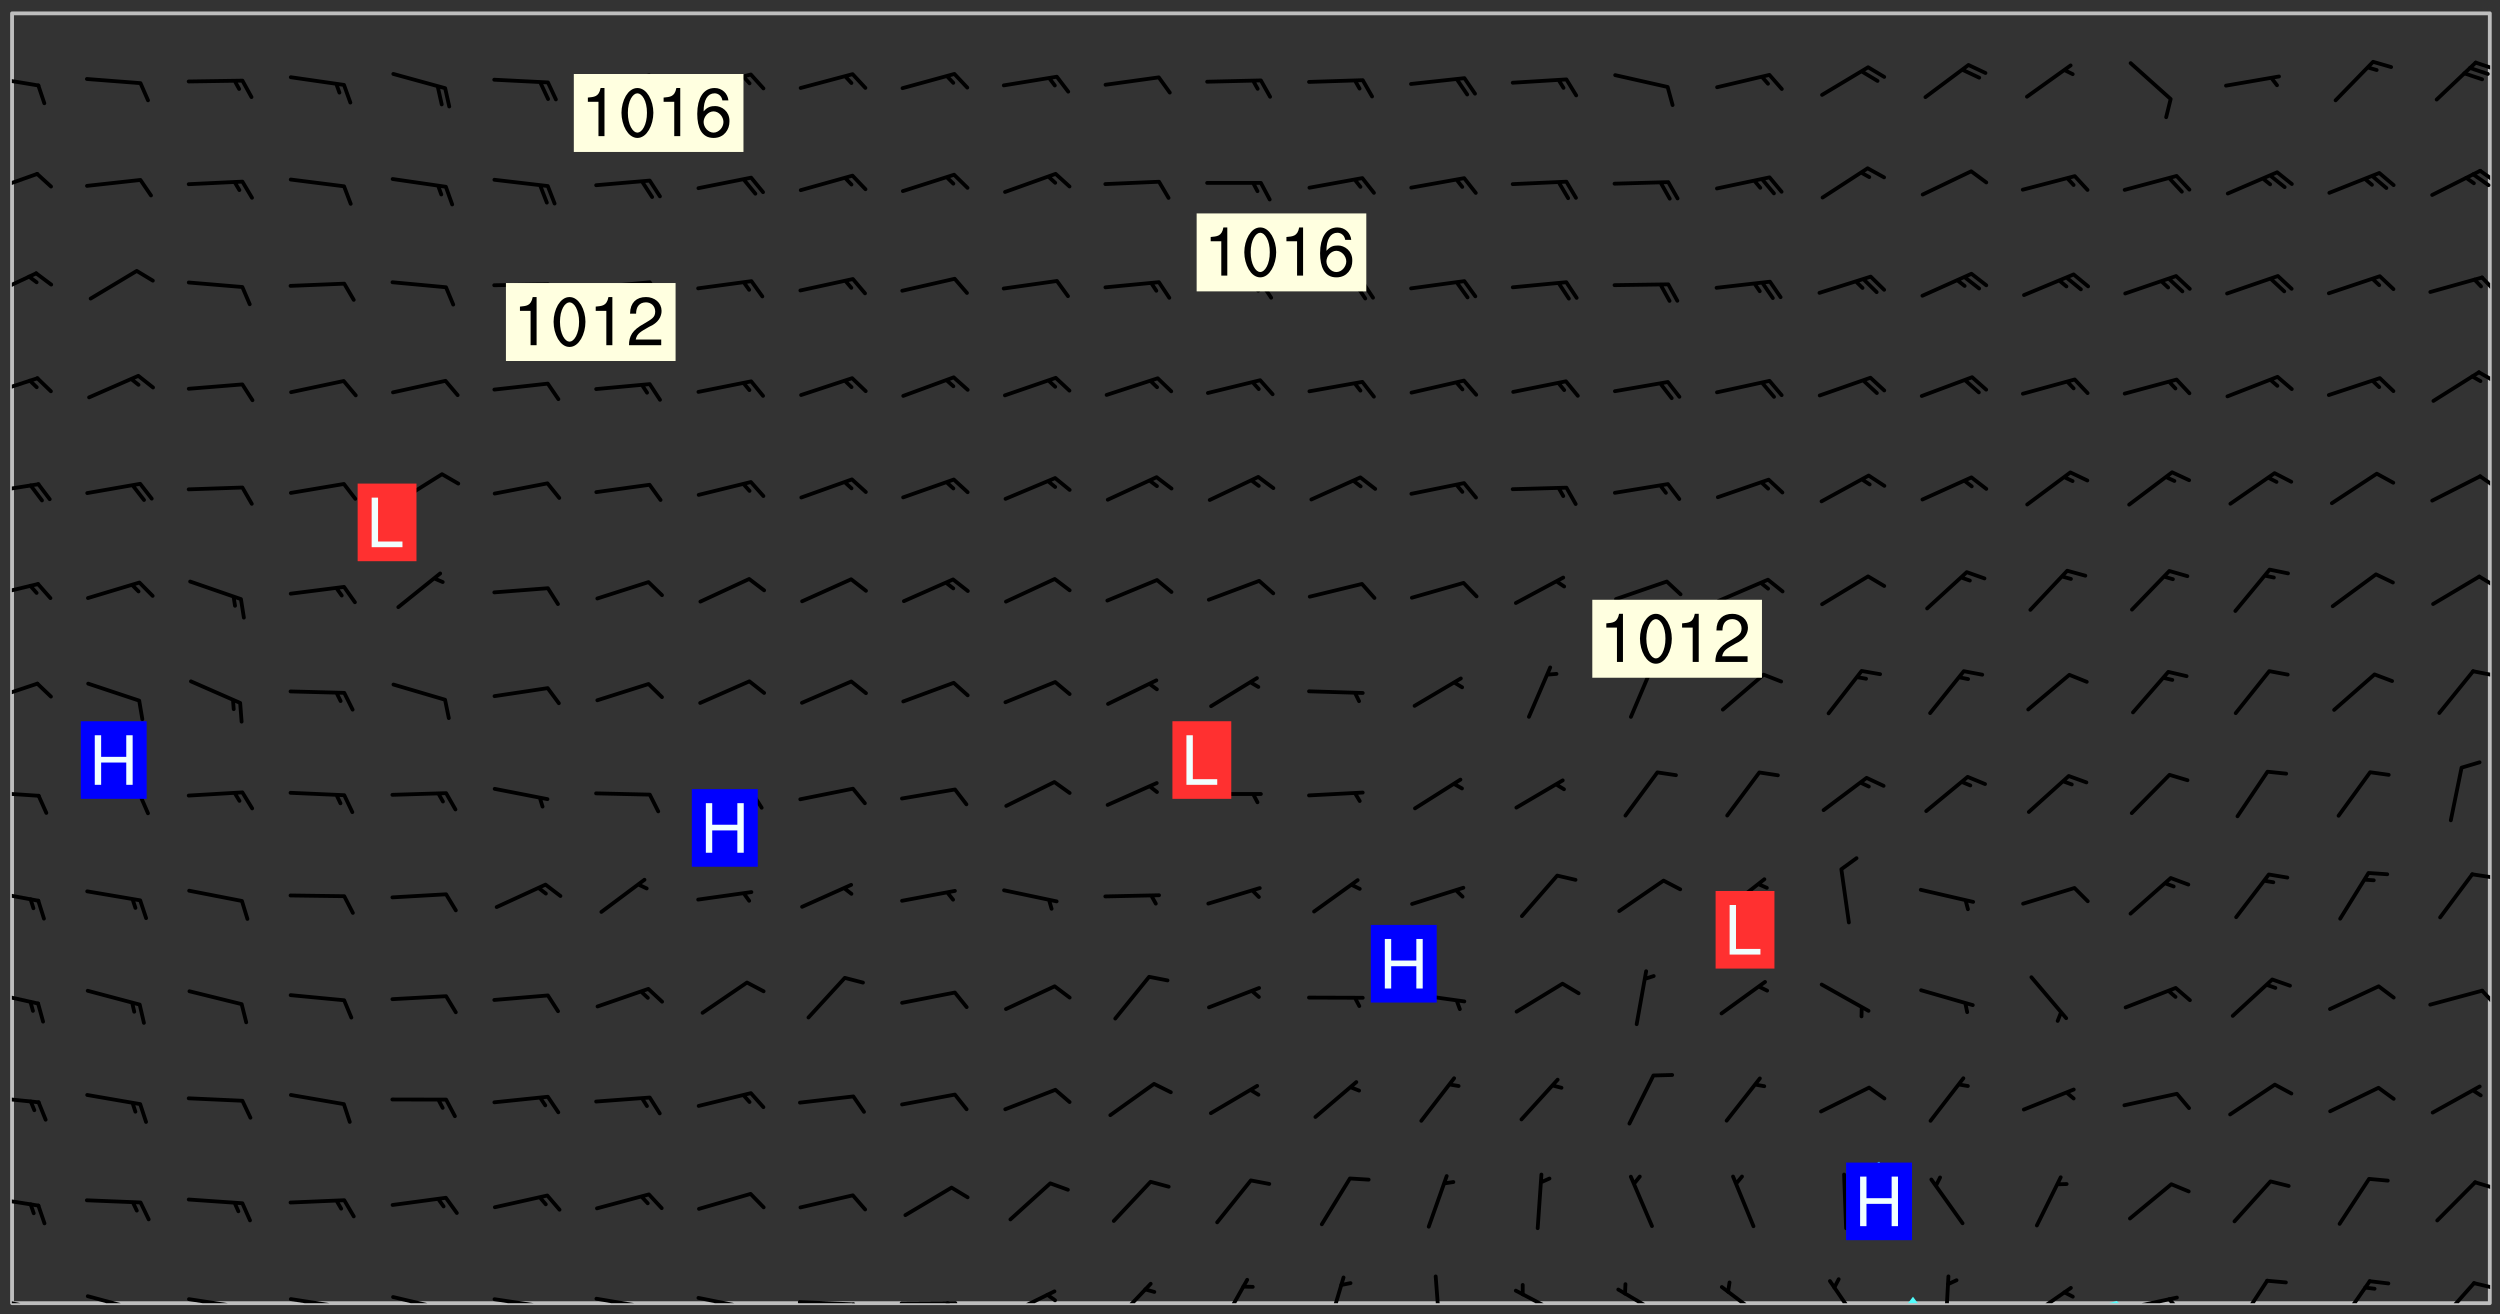 <svg xmlns="http://www.w3.org/2000/svg" role="img" xmlns:xlink="http://www.w3.org/1999/xlink" viewBox="142.45 309.95 326.84 171.84"><rect x="142.45" y="309.95" width="326.84" height="171.84" fill="#333333" stroke="none"/><defs><clipPath id="clip2"><path d="M 144 311.672 L 145 311.672 L 145 480.328 L 144 480.328 Z M 144 311.672"/></clipPath><clipPath id="clip3"><path d="M 144 311.672 L 468 311.672 L 468 480.328 L 144 480.328 Z M 144 311.672"/></clipPath><clipPath id="clip4"><path d="M 391 479 L 394 479 L 394 480.328 L 391 480.328 Z M 391 479"/></clipPath><clipPath id="clip5"><path d="M 418 480 L 420 480 L 420 480.328 L 418 480.328 Z M 418 480"/></clipPath><clipPath id="clip6"><path d="M 467 311.672 L 468 311.672 L 468 480.328 L 467 480.328 Z M 467 311.672"/></clipPath><clipPath id="clip7"><path d="M 144 479 L 148 479 L 148 480.328 L 144 480.328 Z M 144 479"/></clipPath><clipPath id="clip8"><path d="M 147 480 L 149 480 L 149 480.328 L 147 480.328 Z M 147 480"/></clipPath><clipPath id="clip9"><path d="M 146 480 L 148 480 L 148 480.328 L 146 480.328 Z M 146 480"/></clipPath><clipPath id="clip10"><path d="M 153 479 L 161 479 L 161 480.328 L 153 480.328 Z M 153 479"/></clipPath><clipPath id="clip11"><path d="M 159 480 L 161 480 L 161 480.328 L 159 480.328 Z M 159 480"/></clipPath><clipPath id="clip12"><path d="M 166 479 L 175 479 L 175 480.328 L 166 480.328 Z M 166 479"/></clipPath><clipPath id="clip13"><path d="M 173 480 L 176 480 L 176 480.328 L 173 480.328 Z M 173 480"/></clipPath><clipPath id="clip14"><path d="M 172 480 L 174 480 L 174 480.328 L 172 480.328 Z M 172 480"/></clipPath><clipPath id="clip15"><path d="M 180 479 L 188 479 L 188 480.328 L 180 480.328 Z M 180 479"/></clipPath><clipPath id="clip16"><path d="M 187 480 L 189 480 L 189 480.328 L 187 480.328 Z M 187 480"/></clipPath><clipPath id="clip17"><path d="M 193 479 L 201 479 L 201 480.328 L 193 480.328 Z M 193 479"/></clipPath><clipPath id="clip18"><path d="M 200 480 L 202 480 L 202 480.328 L 200 480.328 Z M 200 480"/></clipPath><clipPath id="clip19"><path d="M 206 479 L 215 479 L 215 480.328 L 206 480.328 Z M 206 479"/></clipPath><clipPath id="clip20"><path d="M 213 480 L 216 480 L 216 480.328 L 213 480.328 Z M 213 480"/></clipPath><clipPath id="clip21"><path d="M 220 479 L 228 479 L 228 480.328 L 220 480.328 Z M 220 479"/></clipPath><clipPath id="clip22"><path d="M 227 480 L 229 480 L 229 480.328 L 227 480.328 Z M 227 480"/></clipPath><clipPath id="clip23"><path d="M 233 479 L 241 479 L 241 480.328 L 233 480.328 Z M 233 479"/></clipPath><clipPath id="clip24"><path d="M 240 480 L 242 480 L 242 480.328 L 240 480.328 Z M 240 480"/></clipPath><clipPath id="clip25"><path d="M 246 479 L 255 479 L 255 480.328 L 246 480.328 Z M 246 479"/></clipPath><clipPath id="clip26"><path d="M 253 480 L 256 480 L 256 480.328 L 253 480.328 Z M 253 480"/></clipPath><clipPath id="clip27"><path d="M 260 480 L 268 480 L 268 480.328 L 260 480.328 Z M 260 480"/></clipPath><clipPath id="clip28"><path d="M 266 480 L 268 480 L 268 480.328 L 266 480.328 Z M 266 480"/></clipPath><clipPath id="clip29"><path d="M 273 478 L 281 478 L 281 480.328 L 273 480.328 Z M 273 478"/></clipPath><clipPath id="clip30"><path d="M 279 478 L 281 478 L 281 480.328 L 279 480.328 Z M 279 478"/></clipPath><clipPath id="clip31"><path d="M 287 477 L 294 477 L 294 480.328 L 287 480.328 Z M 287 477"/></clipPath><clipPath id="clip32"><path d="M 301 477 L 306 477 L 306 480.328 L 301 480.328 Z M 301 477"/></clipPath><clipPath id="clip33"><path d="M 315 476 L 319 476 L 319 480.328 L 315 480.328 Z M 315 476"/></clipPath><clipPath id="clip34"><path d="M 329 476 L 331 476 L 331 480.328 L 329 480.328 Z M 329 476"/></clipPath><clipPath id="clip35"><path d="M 340 478 L 348 478 L 348 480.328 L 340 480.328 Z M 340 478"/></clipPath><clipPath id="clip36"><path d="M 353 478 L 361 478 L 361 480.328 L 353 480.328 Z M 353 478"/></clipPath><clipPath id="clip37"><path d="M 367 477 L 374 477 L 374 480.328 L 367 480.328 Z M 367 477"/></clipPath><clipPath id="clip38"><path d="M 381 477 L 386 477 L 386 480.328 L 381 480.328 Z M 381 477"/></clipPath><clipPath id="clip39"><path d="M 396 476 L 398 476 L 398 480.328 L 396 480.328 Z M 396 476"/></clipPath><clipPath id="clip40"><path d="M 407 478 L 414 478 L 414 480.328 L 407 480.328 Z M 407 478"/></clipPath><clipPath id="clip41"><path d="M 419 479 L 428 479 L 428 480.328 L 419 480.328 Z M 419 479"/></clipPath><clipPath id="clip42"><path d="M 425 479 L 428 479 L 428 480.328 L 425 480.328 Z M 425 479"/></clipPath><clipPath id="clip43"><path d="M 434 477 L 440 477 L 440 480.328 L 434 480.328 Z M 434 477"/></clipPath><clipPath id="clip44"><path d="M 447 477 L 453 477 L 453 480.328 L 447 480.328 Z M 447 477"/></clipPath><clipPath id="clip45"><path d="M 460 477 L 467 477 L 467 480.328 L 460 480.328 Z M 460 477"/></clipPath><clipPath id="clip46"><path d="M 465 477 L 468 477 L 468 479 L 465 479 Z M 465 477"/></clipPath><clipPath id="clip47"><path d="M 144 466 L 148 466 L 148 468 L 144 468 Z M 144 466"/></clipPath><clipPath id="clip48"><path d="M 465 464 L 468 464 L 468 466 L 465 466 Z M 465 464"/></clipPath><clipPath id="clip49"><path d="M 144 453 L 148 453 L 148 455 L 144 455 Z M 144 453"/></clipPath><clipPath id="clip50"><path d="M 144 439 L 148 439 L 148 442 L 144 442 Z M 144 439"/></clipPath><clipPath id="clip51"><path d="M 466 439 L 468 439 L 468 442 L 466 442 Z M 466 439"/></clipPath><clipPath id="clip52"><path d="M 144 426 L 148 426 L 148 428 L 144 428 Z M 144 426"/></clipPath><clipPath id="clip53"><path d="M 465 424 L 468 424 L 468 425 L 465 425 Z M 465 424"/></clipPath><clipPath id="clip54"><path d="M 144 413 L 148 413 L 148 415 L 144 415 Z M 144 413"/></clipPath><clipPath id="clip55"><path d="M 144 399 L 148 399 L 148 402 L 144 402 Z M 144 399"/></clipPath><clipPath id="clip56"><path d="M 465 397 L 468 397 L 468 399 L 465 399 Z M 465 397"/></clipPath><clipPath id="clip57"><path d="M 144 386 L 148 386 L 148 389 L 144 389 Z M 144 386"/></clipPath><clipPath id="clip58"><path d="M 466 385 L 468 385 L 468 387 L 466 387 Z M 466 385"/></clipPath><clipPath id="clip59"><path d="M 144 373 L 148 373 L 148 375 L 144 375 Z M 144 373"/></clipPath><clipPath id="clip60"><path d="M 466 371 L 468 371 L 468 374 L 466 374 Z M 466 371"/></clipPath><clipPath id="clip61"><path d="M 144 359 L 148 359 L 148 362 L 144 362 Z M 144 359"/></clipPath><clipPath id="clip62"><path d="M 466 358 L 468 358 L 468 361 L 466 361 Z M 466 358"/></clipPath><clipPath id="clip63"><path d="M 144 345 L 148 345 L 148 349 L 144 349 Z M 144 345"/></clipPath><clipPath id="clip64"><path d="M 466 345 L 468 345 L 468 349 L 466 349 Z M 466 345"/></clipPath><clipPath id="clip65"><path d="M 144 332 L 148 332 L 148 336 L 144 336 Z M 144 332"/></clipPath><clipPath id="clip66"><path d="M 466 332 L 468 332 L 468 334 L 466 334 Z M 466 332"/></clipPath><clipPath id="clip67"><path d="M 465 332 L 468 332 L 468 335 L 465 335 Z M 465 332"/></clipPath><clipPath id="clip68"><path d="M 144 319 L 148 319 L 148 322 L 144 322 Z M 144 319"/></clipPath><clipPath id="clip69"><path d="M 465 317 L 468 317 L 468 320 L 465 320 Z M 465 317"/></clipPath><g id="surface916" clip-path="url(#clip1)"><path fill="#fff" fill-opacity="0" fill-rule="evenodd" d="M 0 0 L 1000 0 L 1000 1000 L 0 1000 Z M 0 0"/><path fill="#d3d3d3" fill-opacity="0" fill-rule="evenodd" d="M162.152 355.867L161.918 356.16 161.977 356.395 162.094 356.566 162.27 356.801 162.562 357.148 162.676 357.207 162.793 357.035 162.852 356.801 163.027 356.625 163.492 356.449 164.191 356.449 164.426 356.742 164.715 357.559 164.773 357.734 164.949 357.965 165.301 358.199 166 358.898 166.172 359.074 166.406 359.422 166.641 359.832 166.93 360.414 167.34 360.879 167.57 361.113 167.805 361.289 167.922 361.52 168.098 361.812 168.27 362.977 168.27 363.211 168.328 363.5 168.387 363.617 168.504 363.734 168.852 364.145 168.969 364.316 169.145 364.492 169.32 364.727 169.438 364.898 169.609 365.25 169.668 365.484 169.902 365.891 170.137 365.832 169.961 366.008 169.902 366.938 169.32 366.938 169.086 366.824 168.738 366.938 168.621 367.055 168.562 367.348 168.504 367.523 168.387 367.695 167.922 367.988 167.863 368.223 167.805 368.336 167.805 368.98 167.863 369.152 167.863 369.562 167.922 369.621 167.922 370.027 167.98 370.434 168.098 370.609 168.156 370.668 168.387 371.309 168.328 371.602 168.328 372.301 168.27 372.883 168.27 373.117 168.211 373.348 168.156 373.699 168.156 375.621 168.211 375.738 168.637 375.738 168.27 375.855 168.246 376.207 169.137 377.375 170.879 377.914 172.219 378.273 172.219 378.812 172.309 379.621 172.844 380.336 174.363 380.605 175.254 380.52 175.344 381.684 175.879 381.863 177.039 381.684 179.094 380.699 180.254 380.336 182.133 380.16 183.828 379.98 183.648 380.699 182.133 380.785 180.883 380.875 180.078 381.145 179.004 381.953 179.273 382.672 179.809 383.57 179.629 384.195 179.363 385.004 179.629 386.082 180.254 386.98 181.059 387.16 182.309 386.98 182.043 387.703 182.141 388.207 182.195 388.5 182.195 388.672 182.254 388.965 182.254 389.371 182.43 389.488 182.781 389.605 183.188 389.605 183.48 389.43 183.594 389.312 183.652 389.195 183.77 388.965 183.828 388.789 184.18 388.324 184.41 388.148 184.586 388.09 184.762 388.148 184.82 388.324 184.938 389.312 184.992 389.781 185.051 389.953 185.168 390.188 185.344 390.246 186.16 390.305 186.449 390.305 186.566 390.539 186.625 390.945 186.684 391.297 186.684 392.402 186.801 392.695 186.918 393.043 187.207 393.742 187.383 394.094 187.965 394.848 188.316 395.023 188.488 395.082 188.957 395.316 189.598 395.781 189.945 396.016 190.238 396.191 190.531 396.246 190.762 396.309 191.578 396.656 191.871 396.832 191.984 397.004 192.336 397.355 192.453 397.531 192.977 398.172 192.977 398.461 193.035 398.812 193.035 399.16 193.094 399.512 193.152 399.801 193.27 399.859 193.441 399.918 193.617 399.918 194.199 400.152 194.375 400.27 194.551 400.559 194.727 400.793 194.84 401.027 195.133 401.258 195.25 401.375 195.25 401.785 195.309 401.84 195.598 402.074 195.832 402.191 195.891 402.309 196.008 402.48 196.066 402.598 196.297 402.832 196.355 403.008 196.59 403.066 196.707 403.125 196.59 403.238 196.531 403.355 196.531 403.473 196.414 403.766 196.297 404.055 196.297 404.637 196.473 404.754 196.59 404.812 196.648 404.93 196.766 405.047 196.879 405.105 197.055 405.453 197.113 405.805 197.172 406.211 197.172 406.387 197.113 406.562 196.996 407.262 196.996 407.434 197.113 407.609 197.406 407.902 197.812 407.902 197.988 408.02 198.105 408.191 198.223 408.484 198.223 408.719 197.695 408.719 197.465 408.484 197.23 408.484 197.055 408.543 196.996 409.242 197.055 409.59 197.172 409.766 197.348 410.176 197.465 410.406 197.754 410.875 197.93 410.93 198.453 410.93 198.688 410.988 199.445 411.629 199.504 411.922 199.504 412.156 199.562 412.215 199.793 412.562 199.793 412.914 199.676 413.086 199.676 413.379 199.969 413.668 200.262 413.844 200.434 413.902 200.727 414.078 201.02 414.195 201.602 414.602 201.891 414.836 202.184 415.012 202.402 415.172 202.418 415.184 202.648 415.359 203.289 415.883 203.465 416.117 203.582 416.293 203.758 416.469 203.871 416.641 203.871 417.281 203.988 417.457 204.457 417.574 205.039 417.691 205.273 417.75 205.504 417.863 205.797 417.98 205.91 418.039 206.496 418.391 206.785 418.562 206.961 418.625 207.137 418.68 207.312 418.738 208.012 419.09 208.301 419.266 208.535 419.32 208.824 419.496 209.059 419.613 209.699 420.02 209.992 420.137 210.164 420.195 210.398 420.254 210.809 420.312 211.039 420.371 211.273 420.488 211.332 420.66 210.922 420.836 211.391 420.895 211.449 421.188 211.562 421.422 211.738 421.477 211.973 421.535 212.148 421.594 212.555 421.711 213.195 421.945 213.312 422.117 213.371 422.352 213.371 422.527 213.312 422.645 213.254 423.051 213.488 423.285 213.605 423.344 213.953 423.461 214.594 423.691 214.77 423.809 215.059 423.926 215.234 424.102 215.469 424.566 216.051 425.672 216.227 425.848 216.574 426.023 216.75 426.141 217.102 426.258 218.148 426.781 218.383 426.84 218.848 426.953 219.141 427.012 219.605 427.188 220.363 427.77 220.598 428.004 220.945 428.469 221.121 428.645 221.41 428.879 222.227 429.578 222.52 429.754 222.809 430.043 223.102 430.219 223.395 430.508 224.09 431.148 224.266 431.324 224.559 431.559 224.848 431.793 225.316 432.082 225.957 432.664 226.305 432.898 226.539 433.191 226.887 433.539 227.238 434.004 228.172 434.996 228.52 435.402 228.637 435.578 228.871 435.637 228.984 435.754 229.629 435.93 229.859 436.043 230.094 436.102 230.387 436.277 230.617 436.395 231.551 437.094 231.957 437.5 232.191 437.676 232.598 437.852 232.832 437.969 233.648 438.316 233.996 438.551 234.23 438.668 234.523 438.957 234.754 439.074 235.512 439.426 235.863 439.598 236.094 439.656 236.387 439.773 236.621 439.832 237.492 440.008 238.309 440.008 238.777 440.238 238.949 440.297 239.824 440.996 240.289 441.113 240.582 441.172 240.758 441.23 240.988 441.289 241.457 441.348 241.805 441.406 242.156 441.465 242.562 441.523 242.855 441.523 243.027 441.582 243.027 441.812 243.203 441.988 243.496 441.988 243.844 442.047 244.195 442.105 244.895 442.223 245.535 442.223 246 441.988 246.293 441.812 246.465 441.695 246.875 441.523 247.164 441.348 248.098 440.883 248.566 440.59 249.09 440.297 249.555 440.125 250.02 439.949 251.07 439.484 251.359 439.367 251.77 439.25 252.059 439.133 252.586 438.957 254.102 438.258 254.684 437.91 254.973 437.852 255.266 437.793 255.613 437.676 256.488 437.445 256.84 437.328 256.953 437.328 257.188 437.27 258.062 437.035 258.297 436.977 259.109 436.977 259.461 436.918 260.277 436.801 260.449 436.742 260.801 436.688 261.094 436.629 261.324 436.57 262.141 436.395 262.316 436.336 262.664 436.336 262.898 436.277 263.363 436.16 264.121 435.988 264.355 435.93 264.703 435.93 265.113 435.812 265.402 435.754 266.688 435.695 266.977 435.695 267.387 435.637 267.617 435.578 267.793 435.578 268.668 435.461 269.074 435.461 269.484 435.344 269.832 435.344 270.184 435.23 271.055 435.172 272.805 435.172 273.852 435.461 274.262 435.578 274.551 435.695 274.902 435.812 275.191 435.93 276.242 436.102 276.531 436.16 276.824 436.16 277.117 436.219 277.289 436.277 277.699 436.336 277.871 436.395 277.988 436.453 278.105 436.453 278.223 436.512 278.574 436.57 278.688 436.57 279.098 436.637 281.02 437.031 282.945 437.426 284.465 437.875 286.16 438.594 288.305 439.398 289.91 438.68 291.34 437.875 292.5 436.797 293.75 436.348 296.785 435.629 298.66 435.27 300.805 433.922 303.039 432.668 305.539 431.41 307.234 430.961 309.02 430.781 310.18 430.512 310.805 431.051 312.145 430.781 312.859 429.793 313.844 428.449 314.289 428.27 315.094 427.91 316.969 427.371 318.754 426.922 320.004 426.652 321.164 426.562 322.863 426.473 324.824 426.203 326.074 426.113 326.613 426.113 327.238 426.023 328.129 426.023 330.273 425.844 332.684 425.664 335.273 425.574 336.969 425.754 338.578 425.844 340.008 426.203 341.168 426.922 343.043 427.91 344.203 429.438 344.469 430.152 345.098 430.242 345.453 431.141 345.988 431.68 346.523 433.207 347.598 433.566 348.133 433.566 347.328 434.102 347.418 435.809 348.133 438.504 349.023 439.309 349.918 440.297 350.633 441.555 352.418 442.094 353.938 441.914 354.293 443.258 355.902 442.453 356.883 441.914 357.152 442.184 357.469 441.969 357.688 441.824 358.488 442.273 358.938 441.914 359.293 441.914 359.828 441.645 360.367 440.926 360.902 440.656 361.527 439.668 362.688 440.117 363.527 440.488 364.922 441.105 366.617 440.926 368.223 440.926 370.008 441.016 370.188 439.309 370.723 437.965 371.527 438.234 372.02 439.082 372.422 439.488 372.332 440.027 372.332 440.387 373.047 440.836 373.758 440.566 375.188 440.566 375.547 441.555 375.992 442.812 376.707 444.156 377.957 444.785 379.652 445.414 380.367 445.234 380.547 444.695 381.527 444.605 381.977 444.965 382.062 446.223 381.797 446.852 381.262 447.031 381.262 447.57 381.977 448.555 382.242 449.094 383.227 450.082 384.027 451.16 383.762 451.52 383.672 452.418 383.047 454.75 382.691 456.816 382.602 458.609 382.422 459.328 382.332 459.867 382.332 461.305 381.352 463.188 380.992 464.895 380.457 465.793 379.652 466.961 379.387 467.5 381.441 468.754 381.527 469.113 381.172 469.652 381.082 469.473 381.082 470.281 381.172 471.719 380.727 472.434 379.652 472.527 379.387 473.242 379.922 474.141 380.727 474.859 381.887 475.668 383.227 475.938 383.672 476.297 383.316 476.746 381.527 476.656 380.277 476.207 379.562 475.488 378.938 475.398 378.762 478.988 378.574 480.297 467.934 480.297 467.934 311.703 412.664 311.703 412.664 360.785 413.426 360.91 416.715 361.453 418.738 364.289 418.738 367.043 421.09 367.375 423.438 367.707 427.488 367.707 426.109 371.867 424.086 372.574 422.062 373.277 421.52 373.621 418.926 375.238 418.738 375.355 416.715 373.277 415.984 370.535 413.312 368.457 411.938 364.957 411.871 364.875 409.914 362.203 412.664 360.785 412.664 311.703 294.422 311.703 294.422 403.117 294.539 403.148 294.672 403.16 294.746 403.234 294.852 403.281 294.941 403.34 295.027 403.398 295.117 403.457 295.414 403.754 295.473 403.844 295.504 403.961 295.531 404.078 295.547 404.215 295.516 404.332 295.457 404.422 295.398 404.508 295.355 404.613 295.309 404.715 295.281 404.836 295.281 404.98 295.457 405.25 295.605 405.398 295.68 405.484 295.754 405.559 295.797 405.664 295.859 405.754 295.918 405.84 295.961 405.945 296.02 406.035 296.066 406.137 296.109 406.242 296.168 406.328 296.285 406.508 296.359 406.582 296.422 406.668 296.48 406.758 296.523 406.863 296.582 406.953 296.641 407.039 296.703 407.129 296.762 407.219 296.805 407.32 296.922 407.5 296.996 407.574 297.055 407.66 297.129 407.734 297.219 407.793 297.324 407.84 297.473 407.84 297.605 407.824 297.738 407.84 297.84 407.793 297.914 407.719 297.961 407.617 297.945 407.484 297.945 407.336 297.898 407.23 297.871 407.113 297.824 407.012 297.797 406.891 297.754 406.789 297.691 406.699 297.648 406.598 297.605 406.492 297.574 406.375 297.559 406.242 297.547 406.105 297.633 406.047 297.691 405.961 297.812 405.93 297.855 406.035 297.871 406.168 297.871 406.285 297.93 406.387 297.988 406.477 298.078 406.535 298.227 406.684 298.285 406.773 298.328 406.879 298.316 406.98 298.402 407.039 298.508 407.086 298.594 407.145 298.684 407.203 298.758 407.277 298.641 407.305 298.535 407.352 298.449 407.41 298.375 407.484 298.316 407.574 298.254 407.66 298.227 407.781 298.18 407.883 298.137 407.988 298.105 408.105 298.094 408.238 298.078 408.371 298.078 408.52 298.105 408.637 298.152 408.742 298.195 408.844 298.254 408.934 298.328 409.008 298.418 409.066 298.492 409.141 298.582 409.199 298.641 409.289 298.684 409.395 298.73 409.496 298.848 409.527 298.98 409.543 299.129 409.543 299.246 409.512 299.352 409.555 299.395 409.66 299.441 409.762 299.469 409.883 299.5 410 299.527 410.117 299.559 410.238 299.586 410.355 299.691 410.398 299.793 410.445 299.926 410.43 300.074 410.578 300.137 410.664 300.211 410.738 300.281 410.812 300.371 410.875 300.477 410.918 300.578 410.961 300.695 410.992 300.832 411.008 300.949 410.977 301.023 410.902 301.051 410.785 301.039 410.652 301.008 410.531 300.98 410.414 301.023 410.309 301.141 410.309 301.23 410.371 301.348 410.398 301.496 410.398 301.629 410.414 301.777 410.414 301.91 410.43 302.043 410.414 302.191 410.414 302.324 410.398 302.457 410.387 302.594 410.398 302.711 410.371 302.844 410.355 303.035 410.297 302.977 410.473 302.961 410.605 302.934 410.727 302.918 410.859 302.859 410.945 302.727 410.961 302.621 411.008 302.516 411.051 302.398 411.082 302.281 411.109 302.016 411.141 301.867 411.141 301.734 411.156 301.66 411.23 301.719 411.316 301.867 411.465 301.984 411.645 302.059 411.715 302.148 411.777 302.238 411.836 302.324 411.895 302.414 411.953 302.516 411.996 302.621 412.059 302.727 412.102 302.812 412.16 302.918 412.207 303.02 412.25 303.199 412.367 303.258 412.457 303.215 412.559 303.168 412.664 303.184 412.797 303.406 413.02 303.465 413.109 303.508 413.211 303.539 413.332 303.582 413.434 303.598 413.566 303.629 413.684 303.641 413.82 303.672 413.938 303.82 414.086 303.922 414.129 304.027 414.172 304.145 414.203 304.277 414.219 304.414 414.234 304.531 414.234 304.648 414.203 304.738 414.145 304.781 414.039 304.828 413.938 304.871 413.832 304.902 413.715 304.914 413.582 304.914 413.434 304.902 413.301 304.887 413.168 304.855 413.051 304.812 412.945 304.766 412.84 304.723 412.738 304.68 412.633 304.664 412.5 304.68 412.367 304.707 412.25 304.738 412.133 304.766 412.012 304.812 411.91 304.902 411.852 304.988 411.789 305.062 411.715 305.152 411.656 305.375 411.434 305.434 411.348 305.508 411.273 305.625 411.094 305.684 411.008 305.684 410.859 305.609 410.785 305.508 410.738 305.402 410.695 305.301 410.652 305.242 410.562 305.195 410.457 305.168 410.34 305.258 410.281 305.375 410.25 305.477 410.207 305.656 410.09 305.805 409.941 305.816 409.809 305.805 409.703 305.715 409.645 305.582 409.66 305.434 409.66 305.301 409.676 305.168 409.66 305.047 409.629 304.961 409.57 304.887 409.496 304.828 409.406 304.766 409.32 304.648 409.141 304.59 409.055 304.621 408.934 304.707 408.875 304.828 408.844 304.887 408.758 304.887 408.637 304.855 408.52 304.797 408.43 304.738 408.344 304.691 408.238 304.664 408.121 304.648 407.988 304.707 407.898 304.781 407.824 304.871 407.766 304.988 407.586 305.062 407.512 305.121 407.426 305.27 407.277 305.391 407.246 305.523 407.23 305.656 407.246 305.73 407.32 305.773 407.426 305.789 407.559 305.758 407.676 305.641 407.707 305.508 407.719 305.359 407.867 305.316 407.973 305.27 408.074 305.242 408.195 305.211 408.312 305.211 408.461 305.242 408.578 305.285 408.684 305.344 408.773 305.418 408.844 305.492 408.918 305.609 408.949 305.73 408.977 305.848 408.949 305.98 408.934 306.098 408.934 306.188 408.992 306.262 409.066 306.309 409.172 306.367 409.258 306.469 409.305 306.602 409.32 306.707 409.363 306.793 409.422 306.781 409.527 306.707 409.602 306.527 409.719 306.469 409.809 306.379 409.867 306.309 409.941 306.234 410.016 306.172 410.105 306.145 410.223 306.129 410.355 306.145 410.488 306.129 410.621 306.129 410.77 306.145 410.902 306.172 411.02 306.203 411.141 306.277 411.215 306.367 411.273 306.453 411.332 306.543 411.391 306.66 411.422 306.66 411.508 306.559 411.555 306.469 411.613 306.203 411.645 306.086 411.672 305.938 411.672 305.832 411.715 305.73 411.762 305.672 411.852 305.609 412.086 305.598 412.219 305.566 412.34 305.551 412.473 305.551 412.766 305.539 412.898 305.551 413.035 305.566 413.168 305.699 413.184 305.832 413.195 305.953 413.227 306.039 413.285 306.113 413.359 306.16 413.465 306.203 413.566 306.219 413.699 306.219 414.145 306.203 414.277 306.203 414.723 306.234 414.988 306.262 415.105 306.277 415.238 306.309 415.355 306.395 415.566 306.426 415.832 306.426 415.98 306.395 416.098 306.367 416.215 306.336 416.336 306.309 416.453 306.277 416.57 306.246 416.691 306.234 416.824 306.219 416.957 306.309 417.016 306.426 416.984 306.527 417 306.574 417.105 306.543 417.371 306.543 417.812 306.5 417.918 306.453 418.023 306.41 418.125 306.367 418.23 306.309 418.316 306.277 418.438 306.234 418.555 306.203 418.672 306.188 418.805 306.203 418.938 306.262 419.027 306.367 419.074 306.453 419.133 306.512 419.219 306.5 419.355 306.469 419.473 306.426 419.574 306.426 420.02 306.41 420.152 306.41 420.301 306.379 420.418 306.336 420.523 306.309 420.641 306.262 420.746 306.219 420.848 306.188 420.969 306.16 421.086 306.129 421.219 306.098 421.336 306.07 421.453 306.027 421.559 305.996 421.676 305.965 421.797 305.953 421.93 305.938 422.062 305.938 422.359 305.965 422.477 305.965 422.625 306.012 423.023 306.039 423.141 306.098 423.23 306.219 423.262 306.367 423.262 306.5 423.246 306.559 423.336 306.559 423.453 306.5 423.543 306.41 423.602 306.309 423.645 306.203 423.691 306.113 423.75 306.027 423.809 305.891 423.824 305.773 423.793 305.641 423.777 305.539 423.824 305.477 423.91 305.465 424.047 305.449 424.18 305.418 424.297 305.391 424.414 305.375 424.547 305.344 424.668 305.344 424.965 305.359 425.098 305.391 425.215 305.391 425.363 305.402 425.496 305.402 425.645 305.375 425.762 305.328 425.863 305.301 425.984 305.27 426.102 305.211 426.191 305.137 426.266 305.035 426.309 304.93 426.355 304.812 426.383 304.691 426.414 304.59 426.367 304.648 426.281 304.754 426.234 304.781 426.117 304.812 426 304.84 425.879 304.871 425.762 304.871 425.613 304.887 425.48 304.855 425.363 304.812 425.258 304.707 425.273 304.633 425.348 304.531 425.391 304.441 425.453 304.367 425.527 304.324 425.629 304.309 425.762 304.277 425.879 304.25 426 304.219 426.117 304.191 426.234 304.16 426.355 304.133 426.473 304.102 426.59 304.059 426.695 303.969 426.754 303.879 426.754 303.762 426.723 303.73 426.637 303.746 426.5 303.715 426.383 303.715 426.234 303.703 426.102 303.703 425.953 303.641 425.719 303.613 425.598 303.57 425.496 303.523 425.391 303.465 425.305 303.406 425.215 303.363 425.109 303.301 425.023 303.152 424.875 303.082 424.801 302.977 424.754 302.871 424.711 302.77 424.668 302.473 424.371 302.383 424.297 302.297 424.238 302.191 424.195 302.102 424.133 302.016 424.074 301.91 424.031 301.82 423.973 301.734 423.91 301.66 423.84 301.555 423.793 301.469 423.734 301.363 423.691 301.273 423.629 301.172 423.586 301.066 423.543 300.98 423.484 300.875 423.438 300.77 423.395 300.668 423.348 300.578 423.289 300.477 423.246 300.371 423.203 300.281 423.141 300.164 423.113 300.031 423.098 299.898 423.113 299.75 423.113 299.617 423.129 299.5 423.098 299.41 423.039 299.336 422.965 299.246 422.906 299.145 422.859 298.996 422.859 298.875 422.832 298.773 422.789 298.699 422.715 298.582 422.535 298.492 422.477 298.391 422.434 298.301 422.371 298.195 422.328 298.105 422.27 298.02 422.211 297.914 422.164 297.855 422.078 297.797 421.988 297.754 421.883 297.707 421.781 297.633 421.707 297.547 421.648 297.473 421.574 297.383 421.516 297.16 421.293 297.117 421.188 297.086 420.922 297.191 420.879 297.336 420.879 297.441 420.922 297.516 420.996 297.605 421.055 297.691 421.113 297.797 421.16 297.887 421.219 298.035 421.367 298.105 421.441 298.254 421.59 298.316 421.676 298.391 421.75 298.477 421.809 298.551 421.883 298.641 421.945 298.73 422.004 298.816 422.062 299.086 422.238 299.188 422.285 299.293 422.328 299.395 422.371 299.441 422.297 299.5 422.211 299.574 422.137 299.645 422.062 299.75 422.105 299.824 422.18 299.883 422.27 299.926 422.371 299.973 422.477 300.016 422.582 300.137 422.609 300.254 422.582 300.328 422.492 300.371 422.387 300.43 422.297 300.504 422.223 300.609 422.18 300.727 422.152 300.859 422.164 300.949 422.223 301.098 422.371 301.156 422.461 301.199 422.566 301.246 422.668 301.289 422.773 301.332 422.875 301.438 422.922 301.543 422.965 301.676 422.98 301.762 422.922 301.82 422.832 301.895 422.758 302 422.715 302.117 422.742 302.223 422.789 302.324 422.832 302.43 422.875 302.531 422.922 302.711 423.039 302.711 423.156 302.695 423.289 302.711 423.422 302.727 423.559 302.785 423.645 302.887 423.691 303.008 423.719 303.125 423.75 303.273 423.75 303.391 423.719 303.449 423.629 303.629 423.512 303.688 423.422 303.762 423.348 303.82 423.262 303.938 423.082 304.117 422.965 304.234 422.996 304.324 423.055 304.367 423.129 304.352 423.262 304.352 423.379 304.441 423.438 304.59 423.438 304.723 423.422 304.855 423.41 305.121 423.379 305.227 423.336 305.344 423.305 305.465 423.277 305.539 423.203 305.609 423.129 305.672 423.039 305.656 422.934 305.609 422.832 305.508 422.789 305.402 422.773 305.285 422.801 305.02 422.832 304.871 422.832 304.797 422.758 304.707 422.699 304.59 422.668 304.473 422.641 304.34 422.625 304.191 422.625 304.059 422.641 303.762 422.641 303.656 422.594 303.508 422.445 303.465 422.344 303.406 422.254 303.629 422.031 303.715 421.973 303.82 421.93 303.938 421.898 304.07 421.883 304.203 421.898 304.34 421.914 304.441 421.957 304.574 421.945 304.664 421.883 304.766 421.84 304.828 421.75 304.781 421.648 304.691 421.59 304.574 421.559 304.473 421.516 304.414 421.426 304.352 421.336 304.352 421.219 304.367 421.086 304.473 421.039 304.547 420.969 304.547 420.848 304.457 420.789 304.426 420.672 304.516 420.613 304.59 420.539 304.633 420.434 304.691 420.344 304.738 420.242 304.754 420.109 304.754 419.961 304.707 419.855 304.664 419.754 304.574 419.695 304.441 419.68 304.34 419.637 304.203 419.621 304.086 419.59 303.641 419.59 303.508 419.574 303.375 419.562 303.242 419.547 303.125 419.516 302.977 419.516 302.844 419.5 302.711 419.488 302.445 419.457 302.324 419.414 302.238 419.355 302.164 419.281 302.164 419.133 302.176 419 302.281 418.953 302.383 418.91 302.516 418.895 302.668 418.895 302.801 418.879 303.094 418.879 303.215 418.91 303.316 418.953 303.406 419.012 303.641 419.074 303.762 419.027 303.852 418.969 303.953 418.926 304.086 418.91 304.191 418.953 304.293 419 304.426 419.012 304.547 418.984 304.691 418.984 304.812 418.953 304.93 418.926 305.035 418.879 305.109 418.805 305.195 418.746 305.344 418.598 305.402 418.512 305.449 418.406 305.477 418.289 305.492 418.184 305.391 418.141 305.301 418.082 305.184 418.051 305.078 418.008 304.988 417.945 304.914 417.859 304.84 417.785 304.738 417.742 304.633 417.695 304.531 417.652 304.473 417.562 304.426 417.461 304.34 417.25 304.277 417.164 304.219 417.074 304.145 417 304.059 416.941 303.789 416.941 303.672 416.973 303.582 417.031 303.48 417.074 303.348 417.09 303.242 417.074 303.215 416.957 303.152 416.867 303.035 416.836 302.934 416.793 302.785 416.645 302.754 416.527 302.738 416.422 302.812 416.348 302.992 416.23 303.109 416.203 303.227 416.172 303.363 416.188 303.465 416.23 303.57 416.273 303.672 416.32 303.777 416.363 303.895 416.395 304.027 416.41 304.145 416.438 304.277 416.453 304.383 416.438 304.473 416.379 304.398 416.305 304.293 416.262 304.219 416.188 304.145 416.098 303.996 415.949 303.91 415.891 303.82 415.832 303.746 415.758 303.656 415.699 303.555 415.652 303.434 415.625 303.332 415.578 303.227 415.535 303.109 415.504 303.008 415.461 302.887 415.43 302.738 415.43 302.621 415.461 302.516 415.504 302.43 415.566 302.25 415.684 302.164 415.742 302.074 415.801 301.969 415.848 301.883 415.906 301.777 415.949 301.676 415.992 301.57 416.039 301.496 416.113 301.438 416.203 301.379 416.289 301.332 416.395 301.273 416.48 301.199 416.555 301.066 416.543 300.949 416.512 300.832 416.512 300.758 416.586 300.668 416.645 300.594 416.719 300.504 416.777 300.418 416.836 300.312 416.883 300.211 416.926 300.074 416.941 299.973 416.898 299.824 416.75 299.719 416.703 299.633 416.703 299.527 416.75 299.426 416.793 299.305 416.824 299.188 416.793 299.113 416.719 299.113 416.602 299.145 416.48 299.219 416.41 299.277 416.32 299.352 416.246 299.469 416.215 299.574 416.172 299.867 416.172 300 416.156 300.137 416.141 300.238 416.098 300.328 416.039 300.43 415.992 300.52 415.934 300.652 415.922 300.742 415.98 300.875 415.992 300.965 415.934 301.051 415.875 301.156 415.832 301.246 415.773 301.332 415.711 301.422 415.652 301.57 415.504 301.629 415.418 301.688 415.328 301.793 415.285 301.926 415.27 302.043 415.297 302.164 415.328 302.223 415.27 302.281 415.18 302.312 414.914 302.34 414.797 302.445 414.809 302.578 414.824 302.68 414.781 302.77 414.723 302.828 414.633 302.902 414.559 302.961 414.469 303.008 414.367 303.02 414.234 303.008 414.102 302.961 413.996 302.812 413.848 302.754 413.758 302.695 413.672 302.652 413.566 302.652 413.121 302.668 412.988 302.668 412.84 302.68 412.707 302.621 412.648 302.531 412.707 302.43 412.664 302.25 412.547 302.164 412.488 302.102 412.398 302.043 412.309 301.969 412.234 301.883 412.176 301.762 412.207 301.66 412.219 301.555 412.266 301.469 412.324 301.363 412.367 301.215 412.516 301.125 412.574 301.039 412.633 300.949 412.695 300.844 412.738 300.711 412.754 300.711 412.633 300.816 412.59 300.934 412.559 301.008 412.488 301.051 412.383 301.051 412.234 301.023 412.117 300.875 411.969 300.742 411.953 300.594 411.953 300.477 411.984 300.371 412.027 300.27 412.07 300.18 412.133 300.062 412.16 299.988 412.086 300 411.953 299.957 411.852 299.914 411.746 299.824 411.688 299.707 411.715 299.586 411.746 299.469 411.777 299.367 411.82 299.246 411.852 299.145 411.895 299.039 411.938 298.949 411.996 298.848 412.012 298.848 411.895 298.863 411.762 298.805 411.672 298.73 411.715 298.582 411.863 298.523 411.953 298.449 412.027 298.402 412.133 298.359 412.234 298.285 412.309 298.227 412.398 298.152 412.473 298.094 412.559 298.02 412.633 297.93 412.695 297.855 412.766 297.781 412.84 297.68 412.855 297.547 412.871 297.441 412.828 297.441 412.707 297.59 412.559 297.633 412.457 297.691 412.367 297.738 412.266 297.781 412.16 297.84 412.07 297.871 411.953 297.914 411.852 297.945 411.73 297.973 411.613 298.02 411.508 298.062 411.406 298.105 411.301 298.18 411.23 298.27 411.168 298.359 411.109 298.461 411.066 298.758 411.066 299.023 411.035 299.129 410.992 299.055 410.918 298.938 410.887 298.832 410.844 298.742 410.785 298.641 410.738 298.551 410.68 298.449 410.637 298.344 410.594 298.254 410.531 298.168 410.473 298.062 410.43 297.961 410.387 297.84 410.355 297.723 410.324 297.621 410.281 297.5 410.25 297.398 410.207 297.309 410.148 297.266 410.043 297.25 409.91 297.352 409.867 297.484 409.852 297.621 409.867 297.754 409.852 297.855 409.809 297.914 409.719 297.93 409.613 297.84 409.555 297.766 409.48 297.664 409.438 297.574 409.379 297.426 409.23 297.383 409.125 297.367 408.992 297.367 408.699 297.309 408.609 297.219 408.551 297.145 408.477 297.102 408.371 297.07 408.254 297.012 408.164 296.938 408.09 296.82 408.062 296.746 407.988 296.656 407.93 296.566 407.867 296.48 407.809 296.406 407.734 296.348 407.648 296.301 407.543 296.215 407.484 296.066 407.336 295.871 407.277 295.738 407.293 295.637 407.336 295.562 407.41 295.516 407.512 295.473 407.617 295.414 407.707 295.355 407.793 295.059 408.09 294.969 408.148 294.883 408.148 294.82 408.062 294.777 407.957 294.809 407.84 294.867 407.75 294.895 407.633 294.883 407.5 294.793 407.438 294.688 407.484 294.57 407.512 294.453 407.543 294.184 407.719 294.082 407.766 293.965 407.793 293.859 407.84 293.77 407.898 293.668 407.941 293.609 407.855 293.562 407.75 293.578 407.617 293.625 407.512 293.695 407.438 293.77 407.367 293.828 407.277 293.828 407.129 293.785 407.023 293.547 407.023 293.445 407.07 293.414 407.188 293.387 407.305 293.355 407.426 293.281 407.469 293.148 407.484 293.074 407.438 293.031 407.336 292.988 407.23 292.941 407.129 292.898 407.023 292.777 407.055 292.676 407.098 292.543 407.113 292.426 407.145 292.32 407.188 292.23 407.246 292.129 407.293 292.008 407.32 291.875 407.336 291.773 407.293 291.715 407.203 291.668 407.098 291.625 406.996 291.582 406.891 291.582 406.773 291.641 406.684 291.727 406.625 291.906 406.508 292.008 406.461 292.113 406.418 292.219 406.359 292.32 406.316 292.41 406.254 292.512 406.211 292.617 406.152 292.719 406.105 292.809 406.047 292.914 406.004 293.016 405.961 293.105 405.898 293.207 405.855 293.344 405.84 293.461 405.871 293.562 405.914 293.684 405.945 293.785 405.988 293.891 406.035 293.992 406.078 294.098 406.121 294.199 406.168 294.305 406.211 294.406 406.254 294.512 406.301 294.598 406.359 294.703 406.402 294.82 406.434 294.926 406.477 295.027 406.523 295.117 406.582 295.223 406.625 295.324 406.668 295.43 406.715 295.547 406.742 295.648 406.789 295.77 406.816 295.918 406.816 296.004 406.758 296.02 406.656 296.078 406.566 296.051 406.449 295.977 406.375 295.859 406.195 295.785 406.121 295.695 406.047 295.516 405.93 295.43 405.871 295.324 405.828 295.223 405.781 294.953 405.605 294.895 405.516 294.82 405.441 294.762 405.352 294.719 405.25 294.688 405.133 294.672 404.996 294.672 404.434 294.66 404.301 294.645 404.168 294.613 404.051 294.598 403.918 294.586 403.785 294.555 403.664 294.332 403.441 294.273 403.355 294.258 403.25 294.289 403.133 294.422 403.117 294.422 311.703 172.992 311.703 172.992 313.156 172.934 313.391 172.582 314.441 172.41 314.965 172.293 315.312 172.117 315.723 172 315.895 171.766 316.188 171.535 316.246 171.184 316.246 171.066 316.305 170.836 316.711 170.836 317.004 170.953 317.18 171.184 317.41 171.301 317.645 171.941 318.402 172.234 318.867 172.41 319.102 172.641 319.453 172.875 319.801 173.516 320.617 173.691 321.082 173.863 321.492 173.98 322.188 174.156 322.656 174.273 324.055 174.332 324.52 174.332 325.395 174.449 326.441 174.449 331.223 174.391 331.688 174.039 332.969 173.863 333.492 173.75 333.902 173.398 334.832 172.934 336 172.699 336.582 172.582 336.758 172.41 337.105 172.234 337.512 171.883 338.328 171.824 338.621 171.711 338.914 171.594 339.203 171.535 339.379 171.418 340.254 171.359 340.66 171.301 340.777 171.242 340.953 171.184 341.125 170.953 341.652 170.836 341.824 170.836 342.059 170.719 342.293 170.66 342.465 170.484 343.051 170.484 343.34 170.426 343.516 170.426 343.809 170.367 343.922 170.309 344.449 170.309 344.621 170.254 344.855 170.254 347.477 170.078 348.293 169.961 348.469 169.785 348.703 169.668 348.875 169.555 349.109 168.969 350.043 168.738 350.332 168.445 350.797 168.27 351.031 167.98 351.383 167.629 352.082 167.516 352.312 167.34 352.723 167.164 352.953 166.758 353.48 165.941 354.18 165.648 354.352 165.359 354.586 165.184 354.703 165.008 354.879 164.484 355.285 163.957 355.461 163.785 355.637 163.551 355.691 162.91 355.867 162.152 355.867M174.363 386.891L173.289 387.34 173.648 388.234 174.898 387.52 175.344 386.98 174.363 386.891"/><path fill="#d3d3d3" fill-opacity="0" fill-rule="evenodd" d="M201.508 416.598L200.613 416.598 201.062 417.227 202.043 417.586 202.848 417.496 203.293 416.508 203.117 416.598 202.402 416.242 201.508 416.598M356.129 475.668L356.07 475.145 356.07 474.852 356.184 474.559 356.242 474.328 356.711 473.859 356.824 473.859 356.941 473.746 357.059 473.688 357.234 473.688 357.469 473.629 357.816 473.629 358.051 473.688 358.168 473.746 358.398 473.918 358.457 474.094 358.574 474.676 358.574 474.969 358.457 475.145 358.285 475.434 358.109 475.609 357.582 476.133 357.352 476.367 357.234 476.426 357.059 476.426 356.941 476.367 356.535 476.074 356.359 475.957 356.242 475.898 356.184 475.785 356.129 475.668M362.77 464.711L362.711 464.539 362.711 463.43 362.77 463.258 362.945 463.199 363.117 463.141 363.293 463.141 363.527 463.082 363.645 463.141 363.703 463.84 363.645 464.012 363.527 464.188 363.41 464.246 363.176 464.77 363.062 464.828 362.828 464.828 362.77 464.711M372.383 450.32L372.266 450.145 372.266 449.445 372.559 448.57 372.676 448.398 372.852 448.047 372.965 447.816 373.082 447.523 373.434 446.766 373.551 446.535 373.723 446.301 373.898 446.301 374.016 446.242 374.656 446.242 374.773 446.301 375.008 446.535 375.18 446.648 375.531 446.941 375.648 447.059 375.762 447.234 375.762 447.348 375.879 447.406 375.996 447.523 375.996 448.223 375.938 448.398 375.938 448.629 375.879 448.805 375.531 449.855 375.414 450.086 375.297 450.32 375.18 450.379 374.949 450.613 374.309 450.902 373.434 450.902 373.023 450.785 372.383 450.32"/><path fill="none" stroke="#bebebe" stroke-linecap="round" stroke-linejoin="round" stroke-miterlimit="10" stroke-width=".5" d="M 431.957 354.305 L 108.027 354.305 L 108.027 185.68 L 431.957 185.68 L 431.957 354.305" transform="matrix(1 0 0 -1 36 666)"/><g clip-path="url(#clip2)"><path fill="#fff" fill-opacity="0" fill-rule="evenodd" d="M 144 475.891 L 144 480.328 L 144.004 480.328 L 144 480.328 L 144 311.672 L 144.004 311.672 L 144 311.672 L 144 475.891"/></g><g clip-path="url(#clip3)"><path fill="#fff" fill-opacity="0" fill-rule="evenodd" d="M 144.004 480.328 L 144.004 311.672 L 388.109 311.672 L 388.109 461.832 L 386.926 462.574 L 388.109 463.176 L 388.773 462.574 L 388.109 461.832 L 388.109 311.672 L 467.996 311.672 L 467.996 480.328 L 419.477 480.328 L 419.18 480.031 L 418.176 480.328 L 393.176 480.328 L 392.547 479.48 L 391.883 480.328 L 144.004 480.328"/></g><path fill="#50fcfc" fill-rule="evenodd" d="M 388.109 463.176 L 386.926 462.574 L 388.109 461.832 L 388.773 462.574 L 388.109 463.176"/><g clip-path="url(#clip4)"><path fill="#50fcfc" fill-rule="evenodd" d="M 391.883 480.328 L 392.547 479.48 L 393.176 480.328 L 391.883 480.328"/></g><g clip-path="url(#clip5)"><path fill="#50fcfc" fill-rule="evenodd" d="M 418.176 480.328 L 419.18 480.031 L 419.477 480.328 L 418.176 480.328"/></g><g clip-path="url(#clip6)"><path fill="#fff" fill-opacity="0" fill-rule="evenodd" d="M 467.996 480.328 L 468 480.328 L 468 311.672 L 467.996 311.672 L 468 311.672 L 468 480.328 L 467.996 480.328"/></g><g clip-path="url(#clip7)"><path fill="none" stroke="#000" stroke-linecap="round" stroke-linejoin="round" stroke-miterlimit="10" stroke-width=".5" d="M 111.43 184.902 L 104.57 186.438" transform="matrix(1 0 0 -1 36 666)"/></g><g clip-path="url(#clip8)"><path fill="none" stroke="#000" stroke-linecap="round" stroke-linejoin="round" stroke-miterlimit="10" stroke-width=".5" d="M 111.43 184.902 L 112.078 182.539" transform="matrix(1 0 0 -1 36 666)"/></g><g clip-path="url(#clip9)"><path fill="none" stroke="#000" stroke-linecap="round" stroke-linejoin="round" stroke-miterlimit="10" stroke-width=".5" d="M 110.43 185.129 L 110.758 183.945" transform="matrix(1 0 0 -1 36 666)"/></g><g clip-path="url(#clip10)"><path fill="none" stroke="#000" stroke-linecap="round" stroke-linejoin="round" stroke-miterlimit="10" stroke-width=".5" d="M 124.707 184.75 L 117.926 186.59" transform="matrix(1 0 0 -1 36 666)"/></g><g clip-path="url(#clip11)"><path fill="none" stroke="#000" stroke-linecap="round" stroke-linejoin="round" stroke-miterlimit="10" stroke-width=".5" d="M 123.719 185.02 L 123.992 183.824" transform="matrix(1 0 0 -1 36 666)"/></g><g clip-path="url(#clip12)"><path fill="none" stroke="#000" stroke-linecap="round" stroke-linejoin="round" stroke-miterlimit="10" stroke-width=".5" d="M 138.102 185.137 L 131.156 186.203" transform="matrix(1 0 0 -1 36 666)"/></g><g clip-path="url(#clip13)"><path fill="none" stroke="#000" stroke-linecap="round" stroke-linejoin="round" stroke-miterlimit="10" stroke-width=".5" d="M 138.102 185.137 L 138.914 182.82" transform="matrix(1 0 0 -1 36 666)"/></g><g clip-path="url(#clip14)"><path fill="none" stroke="#000" stroke-linecap="round" stroke-linejoin="round" stroke-miterlimit="10" stroke-width=".5" d="M 137.094 185.293 L 137.496 184.137" transform="matrix(1 0 0 -1 36 666)"/></g><g clip-path="url(#clip15)"><path fill="none" stroke="#000" stroke-linecap="round" stroke-linejoin="round" stroke-miterlimit="10" stroke-width=".5" d="M 151.418 185.129 L 144.473 186.211" transform="matrix(1 0 0 -1 36 666)"/></g><g clip-path="url(#clip16)"><path fill="none" stroke="#000" stroke-linecap="round" stroke-linejoin="round" stroke-miterlimit="10" stroke-width=".5" d="M 151.418 185.129 L 152.223 182.812" transform="matrix(1 0 0 -1 36 666)"/></g><g clip-path="url(#clip17)"><path fill="none" stroke="#000" stroke-linecap="round" stroke-linejoin="round" stroke-miterlimit="10" stroke-width=".5" d="M 164.68 184.863 L 157.84 186.48" transform="matrix(1 0 0 -1 36 666)"/></g><g clip-path="url(#clip18)"><path fill="none" stroke="#000" stroke-linecap="round" stroke-linejoin="round" stroke-miterlimit="10" stroke-width=".5" d="M 164.68 184.863 L 165.305 182.492" transform="matrix(1 0 0 -1 36 666)"/></g><g clip-path="url(#clip19)"><path fill="none" stroke="#000" stroke-linecap="round" stroke-linejoin="round" stroke-miterlimit="10" stroke-width=".5" d="M 178.051 185.148 L 171.102 186.195" transform="matrix(1 0 0 -1 36 666)"/></g><g clip-path="url(#clip20)"><path fill="none" stroke="#000" stroke-linecap="round" stroke-linejoin="round" stroke-miterlimit="10" stroke-width=".5" d="M 178.051 185.148 L 178.867 182.836" transform="matrix(1 0 0 -1 36 666)"/></g><g clip-path="url(#clip21)"><path fill="none" stroke="#000" stroke-linecap="round" stroke-linejoin="round" stroke-miterlimit="10" stroke-width=".5" d="M 191.355 185.086 L 184.426 186.258" transform="matrix(1 0 0 -1 36 666)"/></g><g clip-path="url(#clip22)"><path fill="none" stroke="#000" stroke-linecap="round" stroke-linejoin="round" stroke-miterlimit="10" stroke-width=".5" d="M 191.355 185.086 L 192.129 182.758" transform="matrix(1 0 0 -1 36 666)"/></g><g clip-path="url(#clip23)"><path fill="none" stroke="#000" stroke-linecap="round" stroke-linejoin="round" stroke-miterlimit="10" stroke-width=".5" d="M 204.648 184.977 L 197.762 186.367" transform="matrix(1 0 0 -1 36 666)"/></g><g clip-path="url(#clip24)"><path fill="none" stroke="#000" stroke-linecap="round" stroke-linejoin="round" stroke-miterlimit="10" stroke-width=".5" d="M 204.648 184.977 L 205.352 182.625" transform="matrix(1 0 0 -1 36 666)"/></g><g clip-path="url(#clip25)"><path fill="none" stroke="#000" stroke-linecap="round" stroke-linejoin="round" stroke-miterlimit="10" stroke-width=".5" d="M 218.031 185.52 L 211.012 185.824" transform="matrix(1 0 0 -1 36 666)"/></g><g clip-path="url(#clip26)"><path fill="none" stroke="#000" stroke-linecap="round" stroke-linejoin="round" stroke-miterlimit="10" stroke-width=".5" d="M 218.031 185.52 L 219.086 183.305" transform="matrix(1 0 0 -1 36 666)"/></g><g clip-path="url(#clip27)"><path fill="none" stroke="#000" stroke-linecap="round" stroke-linejoin="round" stroke-miterlimit="10" stroke-width=".5" d="M 231.348 185.691 L 224.32 185.652" transform="matrix(1 0 0 -1 36 666)"/></g><g clip-path="url(#clip28)"><path fill="none" stroke="#000" stroke-linecap="round" stroke-linejoin="round" stroke-miterlimit="10" stroke-width=".5" d="M 230.328 185.684 L 230.91 184.605" transform="matrix(1 0 0 -1 36 666)"/></g><g clip-path="url(#clip29)"><path fill="none" stroke="#000" stroke-linecap="round" stroke-linejoin="round" stroke-miterlimit="10" stroke-width=".5" d="M 244.305 187.223 L 238 184.121" transform="matrix(1 0 0 -1 36 666)"/></g><g clip-path="url(#clip30)"><path fill="none" stroke="#000" stroke-linecap="round" stroke-linejoin="round" stroke-miterlimit="10" stroke-width=".5" d="M 243.387 186.773 L 244.383 186.055" transform="matrix(1 0 0 -1 36 666)"/></g><g clip-path="url(#clip31)"><path fill="none" stroke="#000" stroke-linecap="round" stroke-linejoin="round" stroke-miterlimit="10" stroke-width=".5" d="M 256.887 188.215 L 252.043 183.125" transform="matrix(1 0 0 -1 36 666)"/></g><path fill="none" stroke="#000" stroke-linecap="round" stroke-linejoin="round" stroke-miterlimit="10" stroke-width=".5" d="M 256.184 187.477 L 257.363 187.148" transform="matrix(1 0 0 -1 36 666)"/><g clip-path="url(#clip32)"><path fill="none" stroke="#000" stroke-linecap="round" stroke-linejoin="round" stroke-miterlimit="10" stroke-width=".5" d="M 269.504 188.734 L 266.059 182.609" transform="matrix(1 0 0 -1 36 666)"/></g><path fill="none" stroke="#000" stroke-linecap="round" stroke-linejoin="round" stroke-miterlimit="10" stroke-width=".5" d="M 269.004 187.844 L 270.23 187.812" transform="matrix(1 0 0 -1 36 666)"/><g clip-path="url(#clip33)"><path fill="none" stroke="#000" stroke-linecap="round" stroke-linejoin="round" stroke-miterlimit="10" stroke-width=".5" d="M 282.098 189.039 L 280.094 182.305" transform="matrix(1 0 0 -1 36 666)"/></g><path fill="none" stroke="#000" stroke-linecap="round" stroke-linejoin="round" stroke-miterlimit="10" stroke-width=".5" d="M 281.809 188.059 L 283.012 188.301" transform="matrix(1 0 0 -1 36 666)"/><g clip-path="url(#clip34)"><path fill="none" stroke="#000" stroke-linecap="round" stroke-linejoin="round" stroke-miterlimit="10" stroke-width=".5" d="M 294.145 189.176 L 294.68 182.168" transform="matrix(1 0 0 -1 36 666)"/></g><g clip-path="url(#clip35)"><path fill="none" stroke="#000" stroke-linecap="round" stroke-linejoin="round" stroke-miterlimit="10" stroke-width=".5" d="M 304.621 187.316 L 310.832 184.027" transform="matrix(1 0 0 -1 36 666)"/></g><path fill="none" stroke="#000" stroke-linecap="round" stroke-linejoin="round" stroke-miterlimit="10" stroke-width=".5" d="M 305.523 186.836 L 305.523 188.062" transform="matrix(1 0 0 -1 36 666)"/><g clip-path="url(#clip36)"><path fill="none" stroke="#000" stroke-linecap="round" stroke-linejoin="round" stroke-miterlimit="10" stroke-width=".5" d="M 318.016 187.461 L 324.066 183.883" transform="matrix(1 0 0 -1 36 666)"/></g><path fill="none" stroke="#000" stroke-linecap="round" stroke-linejoin="round" stroke-miterlimit="10" stroke-width=".5" d="M 318.898 186.941 L 318.953 188.164" transform="matrix(1 0 0 -1 36 666)"/><g clip-path="url(#clip37)"><path fill="none" stroke="#000" stroke-linecap="round" stroke-linejoin="round" stroke-miterlimit="10" stroke-width=".5" d="M 331.555 187.789 L 337.16 183.551" transform="matrix(1 0 0 -1 36 666)"/></g><path fill="none" stroke="#000" stroke-linecap="round" stroke-linejoin="round" stroke-miterlimit="10" stroke-width=".5" d="M 332.371 187.176 L 332.562 188.387" transform="matrix(1 0 0 -1 36 666)"/><g clip-path="url(#clip38)"><path fill="none" stroke="#000" stroke-linecap="round" stroke-linejoin="round" stroke-miterlimit="10" stroke-width=".5" d="M 345.688 188.57 L 349.656 182.77" transform="matrix(1 0 0 -1 36 666)"/></g><path fill="none" stroke="#000" stroke-linecap="round" stroke-linejoin="round" stroke-miterlimit="10" stroke-width=".5" d="M 346.266 187.727 L 346.832 188.812" transform="matrix(1 0 0 -1 36 666)"/><g clip-path="url(#clip39)"><path fill="none" stroke="#000" stroke-linecap="round" stroke-linejoin="round" stroke-miterlimit="10" stroke-width=".5" d="M 361.18 189.18 L 360.793 182.164" transform="matrix(1 0 0 -1 36 666)"/></g><path fill="none" stroke="#000" stroke-linecap="round" stroke-linejoin="round" stroke-miterlimit="10" stroke-width=".5" d="M 361.125 188.16 L 362.238 188.676" transform="matrix(1 0 0 -1 36 666)"/><g clip-path="url(#clip40)"><path fill="none" stroke="#000" stroke-linecap="round" stroke-linejoin="round" stroke-miterlimit="10" stroke-width=".5" d="M 377.188 187.676 L 371.414 183.668" transform="matrix(1 0 0 -1 36 666)"/></g><path fill="none" stroke="#000" stroke-linecap="round" stroke-linejoin="round" stroke-miterlimit="10" stroke-width=".5" d="M 376.348 187.09 L 377.438 186.531" transform="matrix(1 0 0 -1 36 666)"/><g clip-path="url(#clip41)"><path fill="none" stroke="#000" stroke-linecap="round" stroke-linejoin="round" stroke-miterlimit="10" stroke-width=".5" d="M 391.051 186.41 L 384.18 184.934" transform="matrix(1 0 0 -1 36 666)"/></g><g clip-path="url(#clip42)"><path fill="none" stroke="#000" stroke-linecap="round" stroke-linejoin="round" stroke-miterlimit="10" stroke-width=".5" d="M 390.051 186.195 L 390.844 185.258" transform="matrix(1 0 0 -1 36 666)"/></g><g clip-path="url(#clip43)"><path fill="none" stroke="#000" stroke-linecap="round" stroke-linejoin="round" stroke-miterlimit="10" stroke-width=".5" d="M 402.855 188.613 L 399.008 182.73" transform="matrix(1 0 0 -1 36 666)"/></g><path fill="none" stroke="#000" stroke-linecap="round" stroke-linejoin="round" stroke-miterlimit="10" stroke-width=".5" d="M 402.855 188.613 L 405.297 188.391" transform="matrix(1 0 0 -1 36 666)"/><g clip-path="url(#clip44)"><path fill="none" stroke="#000" stroke-linecap="round" stroke-linejoin="round" stroke-miterlimit="10" stroke-width=".5" d="M 416.258 188.551 L 412.234 182.789" transform="matrix(1 0 0 -1 36 666)"/></g><path fill="none" stroke="#000" stroke-linecap="round" stroke-linejoin="round" stroke-miterlimit="10" stroke-width=".5" d="M416.258 188.551L418.695 188.258M415.672 187.715L416.891 187.566" transform="matrix(1 0 0 -1 36 666)"/><g clip-path="url(#clip45)"><path fill="none" stroke="#000" stroke-linecap="round" stroke-linejoin="round" stroke-miterlimit="10" stroke-width=".5" d="M 429.895 188.297 L 425.227 183.043" transform="matrix(1 0 0 -1 36 666)"/></g><g clip-path="url(#clip46)"><path fill="none" stroke="#000" stroke-linecap="round" stroke-linejoin="round" stroke-miterlimit="10" stroke-width=".5" d="M 429.895 188.297 L 432.281 187.723" transform="matrix(1 0 0 -1 36 666)"/></g><g clip-path="url(#clip47)"><path fill="none" stroke="#000" stroke-linecap="round" stroke-linejoin="round" stroke-miterlimit="10" stroke-width=".5" d="M 111.469 198.434 L 104.531 199.539" transform="matrix(1 0 0 -1 36 666)"/></g><path fill="none" stroke="#000" stroke-linecap="round" stroke-linejoin="round" stroke-miterlimit="10" stroke-width=".5" d="M111.469 198.434L112.266 196.113M110.461 198.594L110.859 197.434M124.824 198.844L117.805 199.129M124.824 198.844L125.891 196.633M123.805 198.887L124.336 197.781M138.137 198.742L131.125 199.23M138.137 198.742L139.133 196.5M137.113 198.812L137.613 197.691M151.457 199.137L144.434 198.836M151.457 199.137L152.699 197.023M150.434 199.094L151.055 198.035M164.742 199.457L157.777 198.516M164.742 199.457L166.176 197.469M163.73 199.32L164.445 198.324M178.004 199.754L171.148 198.219M178.004 199.754L179.602 197.895M177.008 199.531L177.805 198.602M191.285 199.898L184.496 198.074M191.285 199.898L192.957 198.102M190.297 199.633L191.133 198.734M204.578 199.965L197.832 198.008M204.578 199.965L206.289 198.207M217.945 199.777L211.098 198.195M217.945 199.777L219.555 197.93M230.855 200.785L224.816 197.188M230.855 200.785L232.953 199.516M243.758 201.344L238.547 196.629M243.758 201.344L246.062 200.508M256.871 201.547L252.062 196.426M256.871 201.547L259.238 200.906M269.98 201.727L265.578 196.246M269.98 201.727L272.391 201.266M282.934 201.98L279.258 195.992M282.934 201.98L285.383 201.828M295.586 202.297L293.238 195.676M295.242 201.336L296.457 201.516M307.969 202.492L307.48 195.48M307.898 201.473L309.02 201.973M319.66 202.215L322.422 195.758M320.062 201.277L320.828 202.23M333.02 202.234L335.691 195.738M333.41 201.289L334.191 202.234M347.539 202.496L347.801 195.477M358.945 201.848L363.027 196.125M359.539 201.016L360.086 202.113M375.859 202.137L372.742 195.836M375.406 201.219L376.633 201.254M390.324 201.227L384.91 196.746M390.324 201.227L392.594 200.289M403.285 201.598L398.578 196.375M403.285 201.598L405.664 201M416.172 201.926L412.32 196.047M416.172 201.926L418.617 201.699M430.039 201.48L425.086 196.492" transform="matrix(1 0 0 -1 36 666)"/><g clip-path="url(#clip48)"><path fill="none" stroke="#000" stroke-linecap="round" stroke-linejoin="round" stroke-miterlimit="10" stroke-width=".5" d="M 430.039 201.48 L 432.387 200.77" transform="matrix(1 0 0 -1 36 666)"/></g><g clip-path="url(#clip49)"><path fill="none" stroke="#000" stroke-linecap="round" stroke-linejoin="round" stroke-miterlimit="10" stroke-width=".5" d="M 111.496 211.938 L 104.504 212.664" transform="matrix(1 0 0 -1 36 666)"/></g><path fill="none" stroke="#000" stroke-linecap="round" stroke-linejoin="round" stroke-miterlimit="10" stroke-width=".5" d="M111.496 211.938L112.418 209.664M110.477 212.043L110.938 210.906M124.777 211.703L117.852 212.898M124.777 211.703L125.543 209.371M123.77 211.879L124.152 210.711M138.141 212.141L131.121 212.461M138.141 212.141L139.191 209.922M151.406 211.703L144.484 212.898M151.406 211.703L152.176 209.375M164.773 212.293L157.746 212.309M164.773 212.293L165.922 210.125M163.75 212.297L164.324 211.211M178.07 212.664L171.082 211.938M178.07 212.664L179.441 210.629M177.055 212.559L177.738 211.539M191.395 212.562L184.387 212.039M191.395 212.562L192.703 210.488M190.375 212.488L191.031 211.449M204.617 213.137L197.793 211.465M204.617 213.137L206.254 211.305M203.625 212.895L204.441 211.977M218.012 212.707L211.031 211.895M218.012 212.707L219.406 210.691M231.289 212.949L224.383 211.656M231.289 212.949L232.82 211.031M244.426 213.574L237.875 211.027M244.426 213.574L246.285 211.973M257.324 214.344L251.609 210.258M257.324 214.344L259.52 213.254M270.809 214.086L264.754 210.516M269.926 213.566L270.973 212.926M283.77 214.582L278.422 210.02M282.992 213.918L284.133 213.469M296.555 215.082L292.266 209.52M295.934 214.273L297.141 214.07M310.09 214.898L305.359 209.703M309.402 214.145L310.59 213.84M322.609 215.445L319.473 209.156M322.609 215.445L325.062 215.512M336.527 215.062L332.184 209.539M335.895 214.262L337.102 214.043M350.816 213.863L344.523 210.738M350.816 213.863L352.812 212.438M363.133 215.082L358.84 209.52M362.508 214.273L363.719 214.07M377.562 213.609L371.039 210.992M376.613 213.23L377.551 212.438M391.051 213.051L384.184 211.551M391.051 213.051L392.637 211.18M403.855 214.25L398.008 210.352M403.855 214.25L406.016 213.086M417.406 213.836L411.086 210.766M417.406 213.836L419.391 212.391M430.633 214.008L424.488 210.594M429.738 213.512L430.77 212.844" transform="matrix(1 0 0 -1 36 666)"/><g clip-path="url(#clip50)"><path fill="none" stroke="#000" stroke-linecap="round" stroke-linejoin="round" stroke-miterlimit="10" stroke-width=".5" d="M 111.43 224.852 L 104.57 226.379" transform="matrix(1 0 0 -1 36 666)"/></g><path fill="none" stroke="#000" stroke-linecap="round" stroke-linejoin="round" stroke-miterlimit="10" stroke-width=".5" d="M111.43 224.852L112.082 222.488M110.43 225.074L110.758 223.891M124.711 224.715L117.918 226.52M124.711 224.715L125.266 222.324M123.723 224.977L124 223.781M138.043 224.773L131.219 226.457M138.043 224.773L138.641 222.395M151.441 225.281L144.449 225.949M151.441 225.281L152.383 223.016M164.77 225.812L157.754 225.422M164.77 225.812L166.039 223.711M178.078 225.91L171.074 225.32M178.078 225.91L179.406 223.848M191.211 226.766L184.57 224.469M191.211 226.766L193.008 225.094M190.246 226.43L191.145 225.594M204.109 227.598L198.301 223.637M204.109 227.598L206.281 226.453M216.895 228.207L212.145 223.027M216.895 228.207L219.27 227.59M231.285 226.289L224.387 224.945M231.285 226.289L232.828 224.383M244.332 227.105L237.969 224.129M244.332 227.105L246.293 225.629M256.68 228.344L252.254 222.887M256.68 228.344L259.086 227.875M271.059 226.883L264.504 224.352M270.105 226.512L271.031 225.711M284.609 225.605L277.582 225.629M283.586 225.609L284.16 224.523M297.891 225.129L290.93 226.102M296.879 225.273L297.301 224.121M310.727 227.445L304.727 223.789M310.727 227.445L312.836 226.191M321.66 229.074L320.422 222.156M321.48 228.07L322.648 228.445M337.203 227.676L331.512 223.555M336.375 227.078L337.477 226.539M350.734 223.895L344.609 227.336M349.844 224.398L349.816 223.172M364.363 224.645L357.609 226.59M363.379 224.926L363.633 223.727M376.574 222.938L372.027 228.293M375.914 223.719L375.461 222.578M390.891 226.891L384.344 224.344M390.891 226.891L392.75 225.289M389.938 226.52L390.867 225.719M403.516 227.996L398.348 223.238M403.516 227.996L405.832 227.184M402.766 227.305L403.922 226.898M417.43 227.105L411.062 224.129M417.43 227.105L419.391 225.629M430.953 226.531L424.168 224.703" transform="matrix(1 0 0 -1 36 666)"/><g clip-path="url(#clip51)"><path fill="none" stroke="#000" stroke-linecap="round" stroke-linejoin="round" stroke-miterlimit="10" stroke-width=".5" d="M 430.953 226.531 L 432.629 224.738" transform="matrix(1 0 0 -1 36 666)"/></g><g clip-path="url(#clip52)"><path fill="none" stroke="#000" stroke-linecap="round" stroke-linejoin="round" stroke-miterlimit="10" stroke-width=".5" d="M 111.457 238.293 L 104.543 239.57" transform="matrix(1 0 0 -1 36 666)"/></g><path fill="none" stroke="#000" stroke-linecap="round" stroke-linejoin="round" stroke-miterlimit="10" stroke-width=".5" d="M111.457 238.293L112.195 235.953M110.449 238.48L110.82 237.309M124.777 238.344L117.852 239.52M124.777 238.344L125.551 236.016M123.77 238.516L124.156 237.352M138.078 238.262L131.18 239.602M138.078 238.262L138.797 235.914M151.457 238.883L144.434 238.98M151.457 238.883L152.582 236.703M164.77 239.133L157.754 238.73M164.77 239.133L166.043 237.035M177.77 240.398L171.383 237.465M177.77 240.398L179.719 238.91M176.84 239.973L177.816 239.227M190.707 241.035L185.074 236.828M189.887 240.422L190.996 239.898M204.684 239.422L197.727 238.441M203.672 239.277L204.395 238.285M217.727 240.367L211.312 237.496M216.793 239.949L217.762 239.195M231.289 239.578L224.383 238.285M230.285 239.387L231.051 238.43M244.59 238.207L237.715 239.656M243.59 238.418L243.93 237.238M257.977 239.008L250.953 238.855M256.957 238.984L257.555 237.914M271.145 239.945L264.418 237.918M270.164 239.652L271.031 238.781M283.945 240.984L278.246 236.879M283.117 240.387L284.219 239.844M297.762 239.988L291.062 237.871M296.785 239.684L297.66 238.824M310.035 241.578L305.418 236.281M310.035 241.578L312.426 241.023M323.938 240.922L318.145 236.941M323.938 240.922L326.113 239.785M337.117 241.102L331.594 236.762M336.316 240.473L337.438 239.977M347.18 242.41L348.164 235.453M347.18 242.41L349.164 243.855M364.41 238.141L357.562 239.723M363.414 238.371L363.73 237.184M377.66 239.957L370.941 237.906M377.66 239.957L379.395 238.223M390.246 241.262L384.988 236.602M390.246 241.262L392.543 240.406M389.48 240.582L390.629 240.156M403.066 241.723L398.797 236.141M403.066 241.723L405.488 241.32M402.445 240.91L403.656 240.707M416.098 241.918L412.395 235.945M416.098 241.918L418.547 241.754M415.559 241.047L416.785 240.965M429.664 241.746L425.461 236.113" transform="matrix(1 0 0 -1 36 666)"/><g clip-path="url(#clip53)"><path fill="none" stroke="#000" stroke-linecap="round" stroke-linejoin="round" stroke-miterlimit="10" stroke-width=".5" d="M 429.664 241.746 L 432.086 241.375" transform="matrix(1 0 0 -1 36 666)"/></g><g clip-path="url(#clip54)"><path fill="none" stroke="#000" stroke-linecap="round" stroke-linejoin="round" stroke-miterlimit="10" stroke-width=".5" d="M 111.504 252.012 L 104.496 252.484" transform="matrix(1 0 0 -1 36 666)"/></g><path fill="none" stroke="#000" stroke-linecap="round" stroke-linejoin="round" stroke-miterlimit="10" stroke-width=".5" d="M111.504 252.012L112.508 249.773M124.816 251.973L117.812 252.523M124.816 251.973L125.797 249.723M138.137 252.457L131.121 252.039M138.137 252.457L139.418 250.363M137.117 252.395L137.758 251.348M151.457 252.09L144.434 252.402M151.457 252.09L152.512 249.875M150.434 252.137L150.961 251.027M164.773 252.355L157.75 252.137M164.773 252.355L165.992 250.227M163.75 252.324L164.359 251.262M178.023 251.574L171.125 252.918M177.02 251.77L177.379 250.598M191.402 252.164L184.379 252.328M191.402 252.164L192.504 249.973M204.707 252.52L197.703 251.973M204.707 252.52L206.027 250.449M217.965 252.938L211.074 251.555M217.965 252.938L219.52 251.039M231.301 252.836L224.371 251.656M231.301 252.836L232.797 250.895M244.297 253.809L238.004 250.688M244.297 253.809L246.293 252.379M257.676 253.676L251.258 250.816M256.742 253.258L257.707 252.504M271.293 252.246L264.266 252.246M270.273 252.246L270.848 251.164M284.605 252.434L277.586 252.062M283.582 252.379L284.215 251.328M297.379 254.125L291.441 250.367M296.516 253.578L297.582 252.973M310.754 254.027L304.695 250.465M309.875 253.508L310.918 252.867M323.129 255.07L318.953 249.422M323.129 255.07L325.559 254.707M336.457 255.062L332.258 249.43M336.457 255.062L338.883 254.691M350.48 254.355L344.859 250.137M350.48 254.355L352.703 253.312M349.664 253.742L350.773 253.219M363.695 254.484L358.277 250.012M363.695 254.484L365.965 253.547M362.906 253.832L364.043 253.363M376.91 254.598L371.691 249.895M376.91 254.598L379.219 253.762M376.152 253.914L377.305 253.496M390.082 254.75L385.148 249.746M390.082 254.75L392.434 254.047M402.895 255.16L398.969 249.332M402.895 255.16L405.336 254.906M416.312 255.09L412.184 249.402M416.312 255.09L418.742 254.75M428.266 255.688L426.859 248.805M428.266 255.688L430.617 256.387" transform="matrix(1 0 0 -1 36 666)"/><g clip-path="url(#clip55)"><path fill="none" stroke="#000" stroke-linecap="round" stroke-linejoin="round" stroke-miterlimit="10" stroke-width=".5" d="M 111.332 266.672 L 104.668 264.449" transform="matrix(1 0 0 -1 36 666)"/></g><path fill="none" stroke="#000" stroke-linecap="round" stroke-linejoin="round" stroke-miterlimit="10" stroke-width=".5" d="M111.332 266.672L113.109 264.98M124.648 264.453L117.98 266.672M124.648 264.453L125.059 262.031M137.848 264.152L131.414 266.973M137.848 264.152L138.035 261.703M136.91 264.562L137.004 263.34M151.457 265.469L144.434 265.656M151.457 265.469L152.551 263.273M150.434 265.496L150.98 264.398M164.633 264.57L157.891 266.555M164.633 264.57L165.125 262.168M178.051 266.086L171.102 265.039M178.051 266.086L179.512 264.113M191.238 266.625L184.543 264.5M191.238 266.625L192.992 264.91M204.422 266.977L197.988 264.148M204.422 266.977L206.348 265.457M217.746 266.957L211.297 264.168M217.746 266.957L219.664 265.426M231.133 266.781L224.539 264.344M231.133 266.781L232.961 265.148M244.406 266.883L237.895 264.242M244.406 266.883L246.289 265.309M257.625 267.102L251.309 264.02M256.703 266.656L257.695 265.934M270.777 267.398L264.785 263.727M269.906 266.863L270.961 266.242M284.609 265.453L277.586 265.672M283.586 265.484L284.129 264.383M297.434 267.352L291.387 263.77M296.555 266.832L297.602 266.195M309.117 268.789L306.336 262.336M308.711 267.848L309.938 267.949M322.414 268.797L319.668 262.328M322.016 267.855L323.238 267.961M337.023 267.848L331.688 263.277M337.023 267.848L339.309 266.953M349.832 268.332L345.512 262.789M349.832 268.332L352.246 267.91M349.203 267.527L350.41 267.316M363.188 268.301L358.785 262.82M363.188 268.301L365.598 267.844M362.547 267.504L363.75 267.273M376.988 267.824L371.613 263.297M376.988 267.824L379.266 266.91M389.926 268.211L385.309 262.914M389.926 268.211L392.316 267.652M389.254 267.438L390.449 267.16M403.125 268.309L398.738 262.816M403.125 268.309L405.535 267.855M416.887 267.879L411.605 263.242M416.887 267.879L419.18 267.012M429.773 268.293L425.352 262.832" transform="matrix(1 0 0 -1 36 666)"/><g clip-path="url(#clip56)"><path fill="none" stroke="#000" stroke-linecap="round" stroke-linejoin="round" stroke-miterlimit="10" stroke-width=".5" d="M 429.773 268.293 L 432.184 267.824" transform="matrix(1 0 0 -1 36 666)"/></g><g clip-path="url(#clip57)"><path fill="none" stroke="#000" stroke-linecap="round" stroke-linejoin="round" stroke-miterlimit="10" stroke-width=".5" d="M 111.418 279.695 L 104.582 278.059" transform="matrix(1 0 0 -1 36 666)"/></g><path fill="none" stroke="#000" stroke-linecap="round" stroke-linejoin="round" stroke-miterlimit="10" stroke-width=".5" d="M111.418 279.695L113.043 277.855M110.422 279.457L111.234 278.535M124.68 279.891L117.949 277.863M124.68 279.891L126.406 278.148M123.699 279.598L124.562 278.727M137.949 277.727L131.309 280.023M137.949 277.727L138.332 275.305M136.984 278.062L137.176 276.852M151.43 279.32L144.461 278.434M151.43 279.32L152.848 277.316M150.418 279.191L151.125 278.191M163.996 281.078L158.523 276.676M163.203 280.438L164.328 279.957M178.078 279.148L171.074 278.605M178.078 279.148L179.395 277.078M191.234 279.949L184.543 277.805M191.234 279.949L192.996 278.238M204.395 280.355L198.016 277.398M204.395 280.355L206.348 278.871M217.727 280.316L211.316 277.438M217.727 280.316L219.664 278.812M231.051 280.297L224.621 277.457M231.051 280.297L232.98 278.781M230.113 279.883L231.078 279.125M244.34 280.355L237.965 277.398M244.34 280.355L246.293 278.875M257.715 280.219L251.219 277.535M257.715 280.219L259.605 278.656M271.07 280.109L264.488 277.645M271.07 280.109L272.91 278.48M284.508 279.707L277.684 278.043M284.508 279.707L286.141 277.875M297.789 279.844L291.035 277.906M297.789 279.844L299.492 278.082M310.82 280.539L304.629 277.215M309.922 280.055L310.941 279.375M324.363 280.023L317.719 277.73M324.363 280.023L326.16 278.352M337.586 280.262L331.129 277.492M337.586 280.262L339.496 278.727M336.645 279.859L337.602 279.09M350.676 280.695L344.664 277.055M350.676 280.695L352.785 279.441M363.578 281.25L358.395 276.504M363.578 281.25L365.891 280.43M362.824 280.559L363.98 280.148M376.711 281.434L371.891 276.32M376.711 281.434L379.078 280.785M376.012 280.688L377.195 280.363M390.059 281.402L385.176 276.352M390.059 281.402L392.418 280.727M389.348 280.668L390.527 280.328M403.172 281.582L398.691 276.172M403.172 281.582L405.574 281.09M402.52 280.797L403.723 280.547M417.078 280.961L411.418 276.793M417.078 280.961L419.289 279.898M430.582 280.672L424.543 277.082" transform="matrix(1 0 0 -1 36 666)"/><g clip-path="url(#clip58)"><path fill="none" stroke="#000" stroke-linecap="round" stroke-linejoin="round" stroke-miterlimit="10" stroke-width=".5" d="M 430.582 280.672 L 432.68 279.398" transform="matrix(1 0 0 -1 36 666)"/></g><g clip-path="url(#clip59)"><path fill="none" stroke="#000" stroke-linecap="round" stroke-linejoin="round" stroke-miterlimit="10" stroke-width=".5" d="M 111.469 292.746 L 104.531 291.641" transform="matrix(1 0 0 -1 36 666)"/></g><path fill="none" stroke="#000" stroke-linecap="round" stroke-linejoin="round" stroke-miterlimit="10" stroke-width=".5" d="M111.469 292.746L112.949 290.785M110.461 292.582L111.938 290.625M124.777 292.797L117.855 291.586M124.777 292.797L126.285 290.859M123.77 292.621L125.277 290.684M138.141 292.312L131.117 292.074M138.141 292.312L139.367 290.184M151.41 292.777L144.48 291.609M151.41 292.777L152.906 290.832M164.238 294.055L158.281 290.328M164.238 294.055L166.363 292.828M178.023 292.859L171.125 291.523M178.023 292.859L179.566 290.949M191.371 292.672L184.41 291.711M191.371 292.672L192.809 290.684M204.617 293.031L197.793 291.352M204.617 293.031L206.254 291.199M203.625 292.785L204.441 291.871M217.828 293.375L211.211 291.008M217.828 293.375L219.645 291.727M216.867 293.031L217.773 292.207M231.148 293.359L224.523 291.023M231.148 293.359L232.957 291.699M230.184 293.02L231.09 292.191M244.391 293.551L237.91 290.832M244.391 293.551L246.293 292M243.449 293.156L244.398 292.383M257.656 293.664L251.277 290.719M257.656 293.664L259.609 292.18M256.727 293.234L257.703 292.496M270.953 293.699L264.605 290.684M270.953 293.699L272.926 292.234M270.031 293.262L271.016 292.527M284.301 293.637L277.891 290.75M284.301 293.637L286.238 292.133M283.367 293.215L284.336 292.465M297.855 292.891L290.969 291.492M297.855 292.891L299.414 291M296.852 292.688L297.633 291.742M311.238 292.293L304.215 292.094M311.238 292.293L312.449 290.156M310.215 292.262L310.824 291.195M324.508 292.762L317.574 291.621M324.508 292.762L325.996 290.809M323.5 292.594L324.242 291.621M337.676 293.34L331.035 291.047M337.676 293.34L339.473 291.664M336.711 293.004L337.609 292.168M350.754 293.879L344.59 290.504M350.754 293.879L352.805 292.531M349.855 293.387L350.883 292.715M364.188 293.637L357.785 290.746M364.188 293.637L366.129 292.137M363.258 293.215L364.227 292.465M377.121 294.289L371.48 290.094M377.121 294.289L379.34 293.234M376.301 293.68L377.41 293.152M390.422 294.305L384.809 290.078M390.422 294.305L392.648 293.27M389.605 293.691L390.719 293.172M403.82 294.191L398.043 290.191M403.82 294.191L406 293.066M402.98 293.609L404.07 293.047M417.184 294.121L411.309 290.262M417.184 294.121L419.336 292.941M430.695 293.781L424.43 290.602" transform="matrix(1 0 0 -1 36 666)"/><g clip-path="url(#clip60)"><path fill="none" stroke="#000" stroke-linecap="round" stroke-linejoin="round" stroke-miterlimit="10" stroke-width=".5" d="M 430.695 293.781 L 432.703 292.371" transform="matrix(1 0 0 -1 36 666)"/></g><g clip-path="url(#clip61)"><path fill="none" stroke="#000" stroke-linecap="round" stroke-linejoin="round" stroke-miterlimit="10" stroke-width=".5" d="M 111.34 306.598 L 104.66 304.418" transform="matrix(1 0 0 -1 36 666)"/></g><path fill="none" stroke="#000" stroke-linecap="round" stroke-linejoin="round" stroke-miterlimit="10" stroke-width=".5" d="M111.34 306.598L113.105 304.895M110.367 306.277L111.25 305.426M124.535 306.914L118.098 304.098M124.535 306.914L126.457 305.391M123.598 306.504L124.559 305.742M138.133 305.793L131.129 305.223M138.133 305.793L139.457 303.727M151.383 306.238L144.508 304.777M151.383 306.238L152.961 304.359M164.691 306.262L157.828 304.754M164.691 306.262L166.281 304.391M178.066 305.895L171.082 305.117M178.066 305.895L179.453 303.867M191.391 305.832L184.391 305.184M191.391 305.832L192.734 303.781M190.371 305.738L191.043 304.711M204.652 306.195L197.762 304.816M204.652 306.195L206.207 304.297M203.648 305.996L204.426 305.047M217.855 306.609L211.184 304.406M217.855 306.609L219.629 304.914M216.887 306.289L217.773 305.441M231.133 306.719L224.539 304.293M231.133 306.719L232.961 305.086M230.172 306.367L231.09 305.551M244.473 306.652L237.828 304.363M244.473 306.652L246.266 304.98M243.504 306.32L244.402 305.484M257.805 306.594L251.125 304.418M257.805 306.594L259.574 304.891M256.836 306.277L257.719 305.426M271.195 306.34L264.367 304.672M271.195 306.34L272.828 304.508M270.199 306.098L271.016 305.184M284.555 306.125L277.637 304.891M284.555 306.125L286.07 304.191M283.547 305.945L284.305 304.98M297.836 306.293L290.988 304.719M297.836 306.293L299.445 304.441M296.84 306.066L297.645 305.141M311.172 306.199L304.281 304.812M311.172 306.199L312.727 304.305M310.168 306L310.945 305.051M324.504 306.109L317.578 304.906M324.504 306.109L326.008 304.172M323.496 305.934L325 303.996M337.789 306.258L330.922 304.758M337.789 306.258L339.375 304.387M336.789 306.039L338.379 304.168M350.988 306.668L344.355 304.348M350.988 306.668L352.789 305.004M350.023 306.328L351.824 304.664M364.277 306.734L357.695 304.277M364.277 306.734L366.113 305.109M363.32 306.379L365.156 304.75M377.688 306.438L370.914 304.574M377.688 306.438L379.375 304.656M376.703 306.168L377.547 305.277M391.008 306.426L384.227 304.59M391.008 306.426L392.688 304.633M390.02 306.156L390.859 305.262M404.207 306.781L397.656 304.23M404.207 306.781L406.066 305.18M403.254 306.41L404.184 305.609M417.582 306.613L410.91 304.402M417.582 306.613L419.355 304.918M416.609 306.289L417.5 305.441M430.535 307.379L424.586 303.637" transform="matrix(1 0 0 -1 36 666)"/><g clip-path="url(#clip62)"><path fill="none" stroke="#000" stroke-linecap="round" stroke-linejoin="round" stroke-miterlimit="10" stroke-width=".5" d="M 430.535 307.379 L 432.664 306.156" transform="matrix(1 0 0 -1 36 666)"/></g><path fill="none" stroke="#000" stroke-linecap="round" stroke-linejoin="round" stroke-miterlimit="10" stroke-width=".5" d="M 429.672 306.832 L 430.734 306.223" transform="matrix(1 0 0 -1 36 666)"/><g clip-path="url(#clip63)"><path fill="none" stroke="#000" stroke-linecap="round" stroke-linejoin="round" stroke-miterlimit="10" stroke-width=".5" d="M 111.18 320.316 L 104.82 317.328" transform="matrix(1 0 0 -1 36 666)"/></g><path fill="none" stroke="#000" stroke-linecap="round" stroke-linejoin="round" stroke-miterlimit="10" stroke-width=".5" d="M111.18 320.316L113.145 318.844M110.254 319.879L111.238 319.145M124.328 320.629L118.301 317.016M124.328 320.629L126.43 319.359M138.133 318.527L131.129 319.117M138.133 318.527L139.098 316.273M151.457 318.965L144.434 318.676M151.457 318.965L152.695 316.848M164.758 318.496L157.762 319.148M164.758 318.496L165.703 316.23M178.09 318.887L171.062 318.758M178.09 318.887L179.281 316.742M177.066 318.867L177.664 317.797M191.391 319.145L184.391 318.5M191.391 319.145L192.734 317.094M190.371 319.051L191.043 318.023M204.688 319.293L197.723 318.352M204.688 319.293L206.117 317.297M203.676 319.156L204.391 318.16M217.953 319.57L211.086 318.074M217.953 319.57L219.539 317.699M216.953 319.352L217.75 318.418M231.262 319.605L224.41 318.039M231.262 319.605L232.867 317.75M244.629 319.316L237.672 318.328M244.629 319.316L246.074 317.332M257.961 319.16L250.969 318.484M257.961 319.16L259.32 317.117M256.945 319.062L257.625 318.039M271.277 319.168L264.285 318.473M271.277 319.168L272.637 317.129M270.262 319.066L270.941 318.047M284.594 319.172L277.602 318.473M284.594 319.172L285.953 317.129M283.574 319.07L284.938 317.027M297.891 319.297L290.93 318.348M297.891 319.297L299.328 317.309M296.879 319.16L298.312 317.168M311.223 319.156L304.227 318.488M311.223 319.156L312.574 317.109M310.207 319.059L311.559 317.012M324.555 318.875L317.527 318.77M324.555 318.875L325.738 316.727M323.531 318.859L324.719 316.711M337.848 319.223L330.867 318.422M337.848 319.223L339.238 317.199M336.832 319.105L338.223 317.082M335.816 318.988L336.512 317.977M351.02 319.883L344.32 317.762M351.02 319.883L352.773 318.164M350.047 319.574L351.797 317.855M349.07 319.266L349.949 318.406M364.191 320.258L357.781 317.387M364.191 320.258L366.129 318.75M363.262 319.84L365.195 318.332M362.328 319.422L363.297 318.668M377.547 320.172L371.059 317.473M377.547 320.172L379.441 318.613M376.602 319.777L378.496 318.223M375.656 319.387L376.605 318.605M390.941 319.961L384.293 317.68M390.941 319.961L392.734 318.289M389.973 319.629L391.766 317.957M389.004 319.297L389.902 318.461M404.254 319.965L397.609 317.676M404.254 319.965L406.047 318.293M403.285 319.633L405.082 317.961M417.578 319.938L410.914 317.707M417.578 319.938L419.359 318.25M416.609 319.613L417.5 318.77M430.945 319.77L424.18 317.875" transform="matrix(1 0 0 -1 36 666)"/><g clip-path="url(#clip64)"><path fill="none" stroke="#000" stroke-linecap="round" stroke-linejoin="round" stroke-miterlimit="10" stroke-width=".5" d="M 430.945 319.77 L 432.637 317.992" transform="matrix(1 0 0 -1 36 666)"/></g><path fill="none" stroke="#000" stroke-linecap="round" stroke-linejoin="round" stroke-miterlimit="10" stroke-width=".5" d="M 429.961 319.492 L 430.809 318.605" transform="matrix(1 0 0 -1 36 666)"/><g clip-path="url(#clip65)"><path fill="none" stroke="#000" stroke-linecap="round" stroke-linejoin="round" stroke-miterlimit="10" stroke-width=".5" d="M 111.309 333.312 L 104.691 330.961" transform="matrix(1 0 0 -1 36 666)"/></g><path fill="none" stroke="#000" stroke-linecap="round" stroke-linejoin="round" stroke-miterlimit="10" stroke-width=".5" d="M111.309 333.312L113.121 331.66M124.809 332.523L117.824 331.75M124.809 332.523L126.191 330.496M138.141 332.305L131.121 331.969M138.141 332.305L139.395 330.195M137.117 332.254L137.746 331.199M151.43 331.695L144.461 332.578M151.43 331.695L152.301 329.402M164.738 331.633L157.785 332.645M164.738 331.633L165.566 329.32M163.727 331.777L164.141 330.625M178.066 331.727L171.086 332.547M178.066 331.727L178.957 329.441M177.051 331.848L177.941 329.559M191.391 332.441L184.391 331.836M191.391 332.441L192.727 330.379M190.371 332.352L191.707 330.293M204.652 332.824L197.762 331.449M204.652 332.824L206.207 330.926M203.648 332.625L205.203 330.727M217.902 333.086L211.137 331.188M217.902 333.086L219.598 331.312M216.918 332.809L217.766 331.922M231.184 333.207L224.488 331.066M231.184 333.207L232.938 331.492M230.207 332.895L231.086 332.039M244.457 333.32L237.844 330.953M244.457 333.32L246.273 331.668M243.496 332.977L244.402 332.152M257.977 332.289L250.957 331.984M257.977 332.289L259.223 330.176M271.293 332.137L264.266 332.137M271.293 332.137L272.445 329.969M270.273 332.137L270.848 331.055M284.555 332.766L277.641 331.508M284.555 332.766L286.074 330.84M283.547 332.582L284.309 331.621M297.871 332.758L290.953 331.516M297.871 332.758L299.387 330.828M296.863 332.578L297.621 331.613M311.234 332.297L304.215 331.977M311.234 332.297L312.484 330.188M310.215 332.25L311.465 330.141M324.555 332.238L317.527 332.035M324.555 332.238L325.77 330.105M323.531 332.211L324.746 330.078M337.793 332.863L330.918 331.41M337.793 332.863L339.367 330.98M336.793 332.652L338.367 330.77M335.793 332.441L336.582 331.5M350.617 334.051L344.727 330.223M350.617 334.051L352.766 332.863M349.762 333.492L350.832 332.898M364.156 333.656L357.816 330.617M364.156 333.656L366.129 332.199M377.699 333.023L370.902 331.25M377.699 333.023L379.363 331.219M376.711 332.766L377.543 331.863M391.008 333.047L384.223 331.227M391.008 333.047L392.684 331.254M390.023 332.781L391.695 330.988M404.16 333.527L397.703 330.75M404.16 333.527L406.074 331.992M403.219 333.121L405.133 331.586M402.281 332.719L403.238 331.949M417.512 333.434L410.98 330.84M417.512 333.434L419.383 331.848M416.562 333.059L418.434 331.469M415.613 332.68L416.547 331.887M430.699 333.719L424.422 330.559" transform="matrix(1 0 0 -1 36 666)"/><g clip-path="url(#clip66)"><path fill="none" stroke="#000" stroke-linecap="round" stroke-linejoin="round" stroke-miterlimit="10" stroke-width=".5" d="M 430.699 333.719 L 432.703 332.301" transform="matrix(1 0 0 -1 36 666)"/></g><g clip-path="url(#clip67)"><path fill="none" stroke="#000" stroke-linecap="round" stroke-linejoin="round" stroke-miterlimit="10" stroke-width=".5" d="M 429.785 333.258 L 431.789 331.84" transform="matrix(1 0 0 -1 36 666)"/></g><path fill="none" stroke="#000" stroke-linecap="round" stroke-linejoin="round" stroke-miterlimit="10" stroke-width=".5" d="M 428.875 332.797 L 429.875 332.09" transform="matrix(1 0 0 -1 36 666)"/><g clip-path="url(#clip68)"><path fill="none" stroke="#000" stroke-linecap="round" stroke-linejoin="round" stroke-miterlimit="10" stroke-width=".5" d="M 111.465 344.875 L 104.535 346.027" transform="matrix(1 0 0 -1 36 666)"/></g><path fill="none" stroke="#000" stroke-linecap="round" stroke-linejoin="round" stroke-miterlimit="10" stroke-width=".5" d="M111.465 344.875L112.246 342.551M124.816 345.18L117.812 345.723M124.816 345.18L125.801 342.934M138.145 345.508L131.117 345.398M138.145 345.508L139.328 343.359M137.121 345.492L137.715 344.418M151.422 344.949L144.469 345.953M151.422 344.949L152.254 342.641M150.41 345.098L150.824 343.941M164.648 344.52L157.871 346.383M164.648 344.52L165.184 342.125M163.664 344.793L164.199 342.398M178.086 345.273L171.066 345.629M178.086 345.273L179.125 343.051M177.062 345.324L178.105 343.102M191.324 346.195L184.457 344.707M191.324 346.195L192.91 344.32M190.324 345.98L191.117 345.043M204.613 346.309L197.797 344.594M204.613 346.309L206.258 344.492M203.621 346.059L204.445 345.152M217.914 346.355L211.125 344.547M217.914 346.355L219.586 344.559M216.93 346.094L217.762 345.195M231.223 346.383L224.445 344.523M231.223 346.383L232.906 344.598M230.238 346.109L231.078 345.219M244.617 346.02L237.684 344.887M244.617 346.02L246.105 344.066M243.609 345.852L244.352 344.875M257.945 345.934L250.984 344.969M257.945 345.934L259.383 343.945M271.293 345.535L264.27 345.367M271.293 345.535L272.496 343.398M270.27 345.512L270.871 344.441M284.609 345.566L277.586 345.34M284.609 345.566L285.828 343.438M283.586 345.531L284.195 344.469M297.902 345.832L290.918 345.07M297.902 345.832L299.285 343.805M296.887 345.723L298.266 343.695M311.234 345.668L304.219 345.234M311.234 345.668L312.516 343.578M310.211 345.605L310.855 344.562M324.469 344.68L317.613 346.227M324.469 344.68L325.117 342.312M337.777 346.258L330.938 344.645M337.777 346.258L339.395 344.414M336.781 346.023L337.59 345.102M350.684 347.258L344.66 343.645M350.684 347.258L352.785 345.996M349.809 346.734L351.91 345.469M363.801 347.555L358.172 343.352M363.801 347.555L366.02 346.508M362.984 346.941L365.203 345.895M377.156 347.496L371.445 343.406M376.328 346.902L377.426 346.355M390.234 343.105L385 347.797M390.234 343.105L389.645 340.727M404.395 346.051L397.469 344.852M403.387 345.875L404.137 344.906M416.699 347.969L411.797 342.934M416.699 347.969L419.055 347.285M415.984 347.238L417.164 346.895M430.113 347.867L425.012 343.035" transform="matrix(1 0 0 -1 36 666)"/><g clip-path="url(#clip69)"><path fill="none" stroke="#000" stroke-linecap="round" stroke-linejoin="round" stroke-miterlimit="10" stroke-width=".5" d="M 430.113 347.867 L 432.438 347.086" transform="matrix(1 0 0 -1 36 666)"/></g><path fill="none" stroke="#000" stroke-linecap="round" stroke-linejoin="round" stroke-miterlimit="10" stroke-width=".5" d="M429.371 347.164L431.695 346.383M428.629 346.461L430.953 345.68" transform="matrix(1 0 0 -1 36 666)"/><path fill="#00f" fill-rule="evenodd" d="M 383.801 472.086 L 392.418 472.086 L 392.418 461.941 L 383.801 461.941 L 383.801 472.086"/><path fill="azure" fill-rule="evenodd" d="M 385.633 463.773 L 386.465 463.773 L 386.465 466.598 L 389.754 466.598 L 389.754 463.773 L 390.586 463.773 L 390.586 470.254 L 389.754 470.254 L 389.754 467.336 L 386.465 467.336 L 386.465 470.254 L 385.633 470.254 L 385.633 463.773"/><path fill="#00f" fill-rule="evenodd" d="M 321.664 441.02 L 330.281 441.02 L 330.281 430.871 L 321.664 430.871 L 321.664 441.02"/><path fill="azure" fill-rule="evenodd" d="M 323.496 432.707 L 324.328 432.707 L 324.328 435.527 L 327.617 435.527 L 327.617 432.707 L 328.449 432.707 L 328.449 439.184 L 327.617 439.184 L 327.617 436.27 L 324.328 436.27 L 324.328 439.184 L 323.496 439.184 L 323.496 432.707"/><path fill="#ff3030" fill-rule="evenodd" d="M 366.742 436.578 L 374.434 436.578 L 374.434 426.434 L 366.742 426.434 L 366.742 436.578"/><path fill="azure" fill-rule="evenodd" d="M 368.574 428.266 L 369.406 428.266 L 369.406 434.008 L 372.602 434.008 L 372.602 434.746 L 368.574 434.746 L 368.574 428.266"/><path fill="#00f" fill-rule="evenodd" d="M 232.895 423.266 L 241.516 423.266 L 241.516 413.117 L 232.895 413.117 L 232.895 423.266"/><path fill="azure" fill-rule="evenodd" d="M 234.73 414.953 L 235.562 414.953 L 235.562 417.773 L 238.848 417.773 L 238.848 414.953 L 239.684 414.953 L 239.684 421.434 L 238.848 421.434 L 238.848 418.516 L 235.562 418.516 L 235.562 421.434 L 234.73 421.434 L 234.73 414.953"/><path fill="#00f" fill-rule="evenodd" d="M 153.008 414.387 L 161.625 414.387 L 161.625 404.242 L 153.008 404.242 L 153.008 414.387"/><path fill="azure" fill-rule="evenodd" d="M 154.84 406.074 L 155.672 406.074 L 155.672 408.898 L 158.957 408.898 L 158.957 406.074 L 159.793 406.074 L 159.793 412.555 L 158.957 412.555 L 158.957 409.641 L 155.672 409.641 L 155.672 412.555 L 154.84 412.555 L 154.84 406.074"/><path fill="#ff3030" fill-rule="evenodd" d="M 295.727 414.387 L 303.422 414.387 L 303.422 404.242 L 295.727 404.242 L 295.727 414.387"/><path fill="azure" fill-rule="evenodd" d="M 297.559 406.074 L 298.395 406.074 L 298.395 411.816 L 301.586 411.816 L 301.586 412.555 L 297.559 412.555 L 297.559 406.074"/><path fill="#ff3030" fill-rule="evenodd" d="M 189.207 383.32 L 196.898 383.32 L 196.898 373.172 L 189.207 373.172 L 189.207 383.32"/><path fill="azure" fill-rule="evenodd" d="M 191.039 375.008 L 191.875 375.008 L 191.875 380.746 L 195.066 380.746 L 195.066 381.488 L 191.039 381.488 L 191.039 375.008"/><path fill="#ffffe0" fill-rule="evenodd" d="M 350.621 398.555 L 372.801 398.555 L 372.801 388.363 L 350.621 388.363 L 350.621 398.555"/><path fill-rule="evenodd" d="M354.121 390.199L354.629 390.199 354.629 396.492 353.844 396.492 353.844 392.004 352.453 392.004 352.453 391.445 353.012 391.383 353.266 391.328 353.496 391.238 353.699 391.098 353.871 390.887 354.016 390.594 354.121 390.199M358.934 390.199L359.164 390.215 359.383 390.273 359.59 390.363 359.785 390.48 359.969 390.633 360.141 390.809 360.445 391.227 360.688 391.719 360.867 392.266 360.977 392.848 361.016 393.438 360.977 394.031 360.867 394.613 360.688 395.168 360.445 395.672 360.141 396.098 359.969 396.277 359.785 396.43 359.59 396.555 359.383 396.648 359.164 396.703 358.934 396.723 358.703 396.703 358.484 396.648 358.277 396.555 358.082 396.43 357.898 396.277 357.727 396.098 357.422 395.672 357.18 395.168 357 394.613 356.891 394.031 356.852 393.438 357.684 393.438 357.715 394 357.793 394.508 357.922 394.949 358.082 395.324 358.273 395.625 358.484 395.844 358.707 395.984 358.934 396.031 359.16 395.984 359.383 395.844 359.594 395.625 359.785 395.324 359.945 394.949 360.074 394.508 360.156 394 360.184 393.438 360.156 392.875 360.074 392.375 359.945 391.941 359.785 391.574 359.594 391.281 359.383 391.066 359.16 390.938 358.934 390.891 358.707 390.938 358.484 391.066 358.273 391.281 358.082 391.574 357.922 391.941 357.793 392.375 357.715 392.875 357.684 393.438 356.852 393.438 356.891 392.848 357 392.266 357.18 391.719 357.422 391.227 357.727 390.809 357.898 390.633 358.082 390.48 358.277 390.363 358.484 390.273 358.703 390.215 358.934 390.199M364.023 390.199L364.535 390.199 364.535 396.492 363.746 396.492 363.746 392.004 362.359 392.004 362.359 391.445 362.918 391.383 363.172 391.328 363.398 391.238 363.605 391.098 363.777 390.887 363.918 390.594 364.023 390.199M366.848 392.371L367.637 392.371 367.656 392.055 367.715 391.77 367.812 391.52 367.953 391.301 368.137 391.129 368.359 391 368.625 390.918 368.93 390.891 369.168 390.914 369.395 390.977 369.598 391.078 369.777 391.215 369.926 391.391 370.039 391.594 370.109 391.832 370.137 392.094 370.113 392.363 370.047 392.59 369.938 392.781 369.781 392.953 369.582 393.113 369.336 393.281 368.699 393.668 368.164 393.98 367.727 394.297 367.379 394.625 367.113 394.961 366.926 395.309 366.801 395.68 366.73 396.074 366.711 396.492 370.922 396.492 370.922 395.75 367.59 395.75 367.672 395.469 367.785 395.23 367.934 395.027 368.121 394.848 368.352 394.676 368.629 394.5 369.348 394.086 369.762 393.879 370.109 393.648 370.391 393.398 370.609 393.129 370.773 392.852 370.883 392.57 370.949 392.285 370.969 392.004 370.926 391.621 370.805 391.27 370.617 390.965 370.367 390.699 370.062 390.488 369.719 390.328 369.34 390.23 368.93 390.199 368.496 390.23 368.098 390.328 367.742 390.496 367.438 390.73 367.191 391.035 367.004 391.406 366.891 391.855 366.848 392.371"/><path fill="#ffffe0" fill-rule="evenodd" d="M 208.594 357.145 L 230.773 357.145 L 230.773 346.953 L 208.594 346.953 L 208.594 357.145"/><path fill-rule="evenodd" d="M212.094 348.785L212.602 348.785 212.602 355.078 211.816 355.078 211.816 350.59 210.426 350.59 210.426 350.035 210.984 349.969 211.238 349.914 211.469 349.824 211.672 349.684 211.844 349.473 211.988 349.18 212.094 348.785M216.906 348.785L217.137 348.805 217.355 348.859 217.562 348.949 217.758 349.07 217.941 349.219 218.113 349.395 218.418 349.812 218.66 350.309 218.84 350.855 218.949 351.434 218.988 352.023 218.949 352.617 218.84 353.203 218.66 353.754 218.418 354.258 218.113 354.688 217.941 354.867 217.758 355.02 217.562 355.141 217.355 355.234 217.137 355.289 216.906 355.309 216.676 355.289 216.457 355.234 216.25 355.141 216.055 355.02 215.871 354.867 215.699 354.688 215.395 354.258 215.152 353.754 214.973 353.203 214.863 352.617 214.824 352.023 215.656 352.023 215.688 352.586 215.766 353.094 215.895 353.535 216.055 353.91 216.246 354.211 216.457 354.434 216.68 354.57 216.906 354.617 217.133 354.57 217.355 354.434 217.566 354.211 217.758 353.91 217.918 353.535 218.047 353.094 218.129 352.586 218.156 352.023 218.129 351.465 218.047 350.961 217.918 350.527 217.758 350.16 217.566 349.867 217.355 349.656 217.133 349.523 216.906 349.477 216.68 349.523 216.457 349.656 216.246 349.867 216.055 350.16 215.895 350.527 215.766 350.961 215.688 351.465 215.656 352.023 214.824 352.023 214.863 351.434 214.973 350.855 215.152 350.309 215.395 349.812 215.699 349.395 215.871 349.219 216.055 349.07 216.25 348.949 216.457 348.859 216.676 348.805 216.906 348.785M221.996 348.785L222.508 348.785 222.508 355.078 221.719 355.078 221.719 350.59 220.332 350.59 220.332 350.035 220.891 349.969 221.145 349.914 221.371 349.824 221.578 349.684 221.75 349.473 221.891 349.18 221.996 348.785M224.82 350.961L225.609 350.961 225.629 350.645 225.688 350.355 225.785 350.105 225.926 349.891 226.109 349.715 226.332 349.586 226.598 349.508 226.902 349.477 227.141 349.5 227.367 349.562 227.57 349.664 227.75 349.801 227.898 349.977 228.012 350.18 228.082 350.418 228.109 350.684 228.086 350.949 228.02 351.176 227.91 351.367 227.754 351.539 227.555 351.699 227.309 351.867 226.672 352.254 226.137 352.57 225.699 352.887 225.352 353.211 225.086 353.547 224.898 353.898 224.773 354.266 224.703 354.66 224.684 355.078 228.895 355.078 228.895 354.34 225.562 354.34 225.645 354.055 225.758 353.816 225.906 353.617 226.094 353.438 226.324 353.266 226.602 353.09 227.32 352.672 227.734 352.469 228.082 352.234 228.363 351.984 228.582 351.719 228.746 351.441 228.855 351.156 228.922 350.871 228.941 350.59 228.898 350.207 228.777 349.859 228.59 349.551 228.34 349.289 228.035 349.074 227.691 348.918 227.309 348.816 226.902 348.785 226.469 348.816 226.07 348.914 225.715 349.082 225.41 349.316 225.164 349.621 224.977 349.996 224.863 350.441 224.82 350.961"/><path fill="#ffffe0" fill-rule="evenodd" d="M 298.895 348.043 L 321.074 348.043 L 321.074 337.852 L 298.895 337.852 L 298.895 348.043"/><path fill-rule="evenodd" d="M302.395 339.684L302.902 339.684 302.902 345.98 302.117 345.98 302.117 341.488 300.73 341.488 300.73 340.934 301.289 340.871 301.539 340.816 301.77 340.727 301.973 340.586 302.148 340.375 302.289 340.082 302.395 339.684M307.207 339.684L307.438 339.703 307.656 339.758 307.863 339.848 308.062 339.969 308.246 340.121 308.418 340.297 308.719 340.715 308.961 341.207 309.141 341.754 309.254 342.332 309.293 342.926 309.254 343.52 309.141 344.102 308.961 344.656 308.719 345.156 308.418 345.586 308.246 345.766 308.062 345.918 307.863 346.043 307.656 346.133 307.438 346.191 307.207 346.211 306.98 346.191 306.762 346.133 306.551 346.043 306.355 345.918 306.172 345.766 306 345.586 305.699 345.156 305.457 344.656 305.277 344.102 305.164 343.52 305.125 342.926 305.961 342.926 305.988 343.488 306.07 343.992 306.195 344.438 306.359 344.812 306.551 345.113 306.758 345.332 306.984 345.469 307.207 345.516 307.434 345.469 307.656 345.332 307.867 345.113 308.059 344.812 308.223 344.438 308.348 343.992 308.43 343.488 308.457 342.926 308.43 342.363 308.348 341.863 308.223 341.43 308.059 341.062 307.867 340.77 307.656 340.555 307.434 340.426 307.207 340.379 306.984 340.426 306.758 340.555 306.551 340.77 306.359 341.062 306.195 341.43 306.07 341.863 305.988 342.363 305.961 342.926 305.125 342.926 305.164 342.332 305.277 341.754 305.457 341.207 305.699 340.715 306 340.297 306.172 340.121 306.355 339.969 306.551 339.848 306.762 339.758 306.98 339.703 307.207 339.684M312.301 339.684L312.809 339.684 312.809 345.98 312.023 345.98 312.023 341.488 310.633 341.488 310.633 340.934 311.195 340.871 311.445 340.816 311.676 340.727 311.879 340.586 312.055 340.375 312.195 340.082 312.301 339.684M319.105 341.305L318.316 341.305 318.266 341.094 318.184 340.906 318.078 340.746 317.945 340.617 317.801 340.512 317.641 340.438 317.473 340.395 317.301 340.379 316.973 340.418 316.684 340.539 316.438 340.734 316.234 341.004 316.074 341.344 315.957 341.746 315.887 342.215 315.863 342.738 316.055 342.539 316.238 342.379 316.426 342.254 316.609 342.168 316.797 342.105 316.992 342.07 317.391 342.047 317.699 342.074 318.02 342.168 318.336 342.324 318.629 342.543 318.887 342.828 319.086 343.18 319.156 343.379 319.211 343.598 319.238 343.832 319.242 344.082 318.457 344.129 318.43 343.871 318.352 343.617 318.23 343.383 318.07 343.172 317.875 342.996 317.656 342.859 317.414 342.77 317.16 342.738 316.906 342.77 316.664 342.859 316.445 342.996 316.254 343.172 316.09 343.383 315.969 343.617 315.891 343.871 315.863 344.129 315.891 344.387 315.969 344.637 316.09 344.871 316.254 345.082 316.445 345.262 316.664 345.398 316.906 345.484 317.16 345.516 317.414 345.484 317.656 345.398 317.875 345.262 318.07 345.082 318.23 344.871 318.352 344.637 318.43 344.387 318.457 344.129 319.242 344.082 319.211 344.453 319.121 344.824 318.961 345.184 318.738 345.512 318.449 345.793 318.277 345.914 318.09 346.016 317.887 346.098 317.66 346.16 317.422 346.199 317.16 346.211 316.879 346.195 316.617 346.148 316.379 346.07 316.164 345.965 315.969 345.836 315.797 345.68 315.641 345.5 315.504 345.297 315.391 345.074 315.289 344.832 315.145 344.297 315.059 343.703 315.031 343.062 315.07 342.32 315.184 341.656 315.371 341.078 315.492 340.824 315.629 340.594 315.781 340.387 315.949 340.203 316.137 340.051 316.34 339.922 316.559 339.816 316.789 339.746 317.039 339.699 317.301 339.684 317.664 339.719 317.996 339.812 318.293 339.965 318.551 340.164 318.762 340.406 318.926 340.68 319.043 340.984 319.105 341.305"/><path fill="#ffffe0" fill-rule="evenodd" d="M 217.469 329.816 L 239.648 329.816 L 239.648 319.625 L 217.469 319.625 L 217.469 329.816"/><path fill-rule="evenodd" d="M220.969 321.457L221.477 321.457 221.477 327.75 220.691 327.75 220.691 323.262 219.305 323.262 219.305 322.707 219.863 322.641 220.113 322.586 220.344 322.496 220.547 322.355 220.723 322.145 220.863 321.852 220.969 321.457M225.781 321.457L226.012 321.477 226.23 321.531 226.438 321.621 226.637 321.742 226.82 321.891 226.992 322.066 227.293 322.484 227.535 322.98 227.715 323.527 227.828 324.105 227.867 324.695 227.828 325.289 227.715 325.875 227.535 326.43 227.293 326.93 226.992 327.359 226.82 327.539 226.637 327.691 226.438 327.812 226.23 327.906 226.012 327.965 225.781 327.984 225.555 327.965 225.336 327.906 225.125 327.812 224.93 327.691 224.746 327.539 224.574 327.359 224.273 326.93 224.031 326.43 223.852 325.875 223.738 325.289 223.699 324.695 224.535 324.695 224.562 325.258 224.645 325.766 224.77 326.207 224.934 326.582 225.125 326.883 225.332 327.105 225.555 327.242 225.781 327.289 226.008 327.242 226.23 327.105 226.441 326.883 226.633 326.582 226.797 326.207 226.922 325.766 227.004 325.258 227.031 324.695 227.004 324.137 226.922 323.633 226.797 323.199 226.633 322.832 226.441 322.543 226.23 322.328 226.008 322.195 225.781 322.152 225.555 322.195 225.332 322.328 225.125 322.543 224.934 322.832 224.77 323.199 224.645 323.633 224.562 324.137 224.535 324.695 223.699 324.695 223.738 324.105 223.852 323.527 224.031 322.98 224.273 322.484 224.574 322.066 224.746 321.891 224.93 321.742 225.125 321.621 225.336 321.531 225.555 321.477 225.781 321.457M230.875 321.457L231.383 321.457 231.383 327.75 230.598 327.75 230.598 323.262 229.207 323.262 229.207 322.707 229.77 322.641 230.02 322.586 230.25 322.496 230.453 322.355 230.629 322.145 230.77 321.852 230.875 321.457M237.68 323.078L236.891 323.078 236.84 322.863 236.758 322.68 236.652 322.52 236.52 322.387 236.375 322.285 236.215 322.211 236.047 322.164 235.875 322.152 235.547 322.191 235.258 322.312 235.012 322.508 234.809 322.777 234.648 323.113 234.531 323.516 234.461 323.984 234.438 324.512 234.629 324.309 234.812 324.148 235 324.027 235.184 323.938 235.371 323.879 235.566 323.84 235.965 323.816 236.273 323.848 236.594 323.941 236.91 324.094 237.203 324.316 237.461 324.598 237.66 324.949 237.73 325.148 237.785 325.367 237.812 325.602 237.816 325.855 237.031 325.898 237.004 325.641 236.926 325.391 236.805 325.156 236.645 324.945 236.449 324.766 236.23 324.629 235.988 324.543 235.734 324.512 235.48 324.543 235.238 324.629 235.02 324.766 234.824 324.945 234.664 325.156 234.543 325.391 234.465 325.641 234.438 325.898 234.465 326.16 234.543 326.41 234.664 326.645 234.824 326.855 235.02 327.031 235.238 327.168 235.48 327.258 235.734 327.289 235.988 327.258 236.23 327.168 236.449 327.031 236.645 326.855 236.805 326.645 236.926 326.41 237.004 326.16 237.031 325.898 237.816 325.855 237.785 326.223 237.695 326.598 237.535 326.953 237.312 327.281 237.023 327.566 236.852 327.684 236.664 327.785 236.461 327.871 236.234 327.93 235.996 327.969 235.734 327.984 235.453 327.965 235.191 327.918 234.953 327.844 234.738 327.738 234.543 327.605 234.371 327.449 234.215 327.27 234.078 327.07 233.965 326.848 233.863 326.605 233.715 326.07 233.633 325.477 233.605 324.836 233.645 324.094 233.758 323.43 233.945 322.852 234.062 322.598 234.203 322.363 234.355 322.156 234.523 321.977 234.711 321.82 234.914 321.691 235.133 321.59 235.363 321.516 235.613 321.473 235.875 321.457 236.238 321.488 236.57 321.586 236.867 321.738 237.125 321.938 237.336 322.176 237.5 322.453 237.617 322.754 237.68 323.078"/></g></defs><g id="surface913"><use xlink:href="#surface916"/></g></svg>